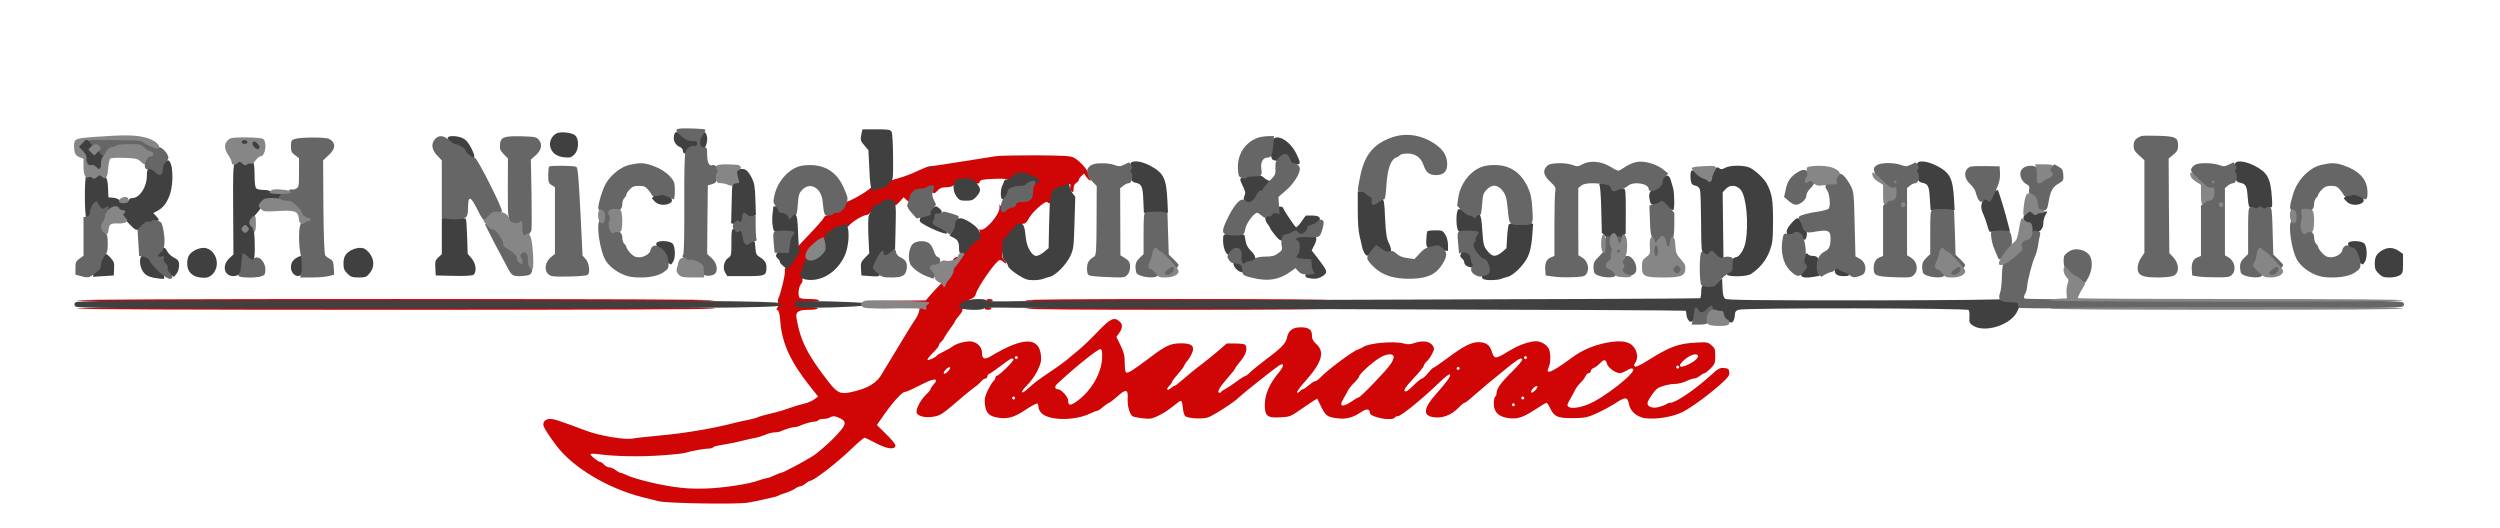 <?xml version="1.0" standalone="no"?>
<!DOCTYPE svg PUBLIC "-//W3C//DTD SVG 1.1//EN"
 "http://www.w3.org/Graphics/SVG/1.1/DTD/svg11.dtd">
<!-- Created with svg_stack (http://github.com/astraw/svg_stack) -->
<svg xmlns:sodipodi="http://sodipodi.sourceforge.net/DTD/sodipodi-0.dtd" xmlns="http://www.w3.org/2000/svg" version="1.1" width="928.0" height="196.0">
  <rect width="100%" height="100%" fill="#333333" stroke="none"/>
  <defs/>
  <g id="id0:id0" transform="matrix(1.25,0,0,1.25,0.0,0.0)"><g transform="translate(0,156.8) scale(0.04,-0.04)" fill="#ffffff" stroke="none">
<path d="M0 1960 l0 -1960 9280 0 9280 0 0 1960 0 1960 -9280 0 -9280 0 0 -1960z m5199 977 c14 -17 31 -133 31 -215 0 -71 14 -86 59 -59 20 11 48 15 106 13 73 -3 80 -5 78 -23 -2 -16 4 -20 23 -20 14 0 32 -7 40 -14 32 -33 52 -240 26 -272 -9 -11 -7 -18 8 -32 18 -16 20 -31 19 -163 l-1 -145 31 -28 c17 -15 31 -37 31 -47 0 -36 -23 -43 -131 -40 l-104 3 -3 36 c-2 29 2 41 21 56 21 16 25 30 31 103 3 47 2 100 -3 118 -6 20 -6 44 0 65 6 18 7 81 3 149 l-7 118 -46 29 c-25 16 -62 31 -81 35 -31 5 -41 2 -72 -27 l-36 -33 4 -264 4 -264 24 -26 c31 -33 39 -62 23 -84 -11 -15 -32 -20 -110 -24 -106 -5 -127 2 -127 46 0 16 14 38 40 62 l40 37 0 239 c-1 131 -5 310 -9 398 l-8 158 -32 25 c-23 18 -31 32 -31 57 0 18 3 36 7 39 12 13 140 8 152 -6z m-950 -51 c48 -51 0 -107 -75 -89 -49 11 -66 48 -40 87 23 36 83 36 115 2z m2252 8 c28 -14 32 -14 50 2 31 28 40 5 41 -102 0 -55 2 -131 5 -171 l5 -72 35 -7 c26 -5 45 -1 75 15 22 11 46 21 54 21 8 0 32 11 54 25 22 14 44 25 49 25 6 0 27 10 48 21 34 19 48 21 125 15 55 -4 89 -3 93 4 3 5 17 10 30 10 13 0 27 5 30 10 3 6 52 10 110 10 58 0 107 4 110 10 3 6 26 10 50 10 24 0 47 5 50 10 11 17 292 12 376 -6 41 -9 80 -21 87 -27 18 -14 6 -45 -35 -90 -30 -33 -33 -42 -27 -75 4 -20 11 -48 17 -62 5 -14 12 -89 15 -167 4 -129 2 -151 -19 -225 -21 -73 -30 -89 -76 -135 -49 -48 -56 -52 -118 -58 -111 -12 -140 -4 -201 56 -30 30 -54 59 -54 65 0 7 -10 31 -22 53 -25 48 -63 57 -77 18 -5 -13 -16 -29 -25 -36 -9 -7 -16 -17 -16 -22 0 -5 -20 -35 -43 -66 -24 -32 -52 -74 -63 -93 -10 -19 -28 -46 -40 -60 -35 -41 -57 -87 -51 -103 3 -9 21 -17 39 -19 21 -2 33 -8 33 -18 0 -12 -14 -15 -62 -16 l-63 0 -34 -40 c-20 -21 -36 -43 -36 -49 -1 -5 -17 -30 -36 -55 -18 -25 -38 -54 -43 -65 -5 -12 -16 -27 -25 -34 -9 -7 -16 -19 -16 -25 0 -7 -18 -30 -40 -51 -22 -21 -40 -44 -40 -50 -1 -5 -14 -26 -30 -45 -40 -46 -41 -87 -2 -92 15 -2 27 -7 26 -13 0 -10 -11 -16 -109 -61 -57 -26 -163 -123 -165 -150 0 -6 -10 -19 -21 -30 -33 -29 -73 -95 -79 -129 -4 -24 -11 -31 -38 -36 -23 -5 -59 -33 -122 -95 -49 -49 -95 -91 -102 -93 -7 -2 -27 -17 -45 -33 -17 -17 -40 -35 -51 -42 -10 -6 -39 -24 -63 -41 -58 -38 -147 -85 -163 -85 -8 0 -19 -6 -25 -14 -7 -8 -29 -17 -50 -21 -21 -3 -50 -12 -64 -20 -15 -7 -61 -19 -104 -25 -43 -7 -84 -17 -90 -22 -17 -14 -396 -16 -403 -3 -3 6 47 11 140 13 79 1 149 7 154 12 6 6 25 10 42 10 18 0 36 4 39 10 3 5 21 10 40 10 19 0 37 4 40 10 3 5 21 10 40 10 19 0 37 5 40 10 3 6 17 10 30 10 13 0 27 5 30 10 3 6 15 10 25 10 11 0 35 9 55 20 20 11 44 20 54 20 10 0 26 9 36 20 10 11 28 20 40 20 13 0 28 7 35 15 7 8 32 25 56 37 24 12 52 30 61 40 9 10 21 18 28 18 6 0 60 50 119 110 l108 110 -4 43 -3 42 32 3 c36 4 83 51 83 83 0 16 -7 19 -44 19 -66 0 -96 -14 -96 -45 0 -28 -25 -44 -43 -26 -16 16 -98 13 -121 -4 -11 -8 -36 -15 -55 -15 -20 -1 -54 -9 -76 -20 -22 -11 -54 -19 -71 -20 -17 0 -37 -7 -44 -15 -7 -8 -26 -15 -42 -15 -32 0 -112 -17 -143 -30 -11 -5 -49 -15 -85 -21 -36 -7 -70 -15 -75 -20 -6 -4 -42 -13 -80 -20 -39 -6 -74 -15 -80 -19 -5 -5 -46 -13 -90 -20 -44 -7 -85 -16 -90 -20 -6 -5 -60 -14 -120 -20 -61 -7 -116 -17 -123 -23 -21 -17 -444 -16 -465 2 -22 17 -156 32 -179 20 -12 -6 -18 -21 -18 -44 0 -18 -4 -36 -8 -39 -10 -6 -128 113 -158 158 -59 89 -62 104 -16 80 15 -7 35 -14 44 -14 9 0 29 -6 45 -14 133 -68 203 -96 235 -96 20 0 40 -4 43 -10 8 -13 362 -13 370 0 3 5 39 10 80 10 41 0 77 4 80 10 3 5 35 10 70 10 35 0 67 4 70 10 3 6 26 10 50 10 24 0 47 5 50 10 3 6 30 10 60 10 30 0 57 5 60 10 3 6 17 10 30 10 13 0 27 5 30 10 3 6 26 10 50 10 24 0 47 5 50 10 3 6 17 10 30 10 13 0 27 5 30 10 3 6 26 10 50 10 24 0 47 5 50 10 3 6 17 10 30 10 13 0 27 5 30 10 3 6 15 10 25 10 11 0 35 9 55 20 20 11 53 20 75 20 21 0 42 4 45 10 3 5 17 10 30 10 13 0 27 5 30 10 3 6 23 10 44 10 20 0 42 5 49 12 22 22 14 78 -18 118 -16 21 -30 42 -30 47 0 5 -18 27 -40 48 -22 21 -40 44 -40 51 0 6 -7 17 -15 24 -20 17 -83 143 -104 210 -10 30 -23 89 -30 130 -7 41 -17 86 -22 99 -7 18 -6 28 6 41 8 9 22 53 31 96 28 146 29 138 -5 175 -17 18 -31 38 -31 44 0 6 -10 29 -21 50 -20 37 -22 55 -21 225 0 166 2 191 22 240 26 67 60 104 123 137 132 67 276 3 331 -148 41 -110 45 -119 59 -119 18 0 143 64 166 84 16 15 18 34 16 191 l-3 174 -27 24 c-19 16 -26 29 -22 40 8 21 29 21 68 1z m-5390 -30 c36 -18 94 -77 113 -114 16 -33 21 -215 7 -267 -12 -42 -70 -105 -110 -118 -31 -10 -25 -41 13 -70 43 -33 66 -96 66 -184 1 -71 11 -90 63 -124 31 -20 35 -51 11 -86 -15 -21 -21 -22 -88 -16 -81 7 -106 26 -106 80 0 18 -7 46 -15 61 -8 16 -15 54 -15 84 0 73 -15 121 -45 150 -21 20 -35 23 -110 24 -50 1 -93 -3 -101 -9 -12 -8 -17 -42 -21 -140 l-5 -130 31 -29 c33 -31 39 -57 19 -73 -7 -6 -54 -13 -104 -17 -77 -6 -93 -4 -105 10 -18 22 -13 74 10 99 17 18 20 48 27 300 5 154 7 287 4 295 -2 8 -4 48 -4 87 l-1 73 -37 25 c-29 20 -38 33 -38 54 0 16 6 33 13 38 6 5 75 11 152 12 77 1 142 5 145 8 11 12 200 -7 231 -23z m827 3 c6 -5 12 -21 12 -37 0 -21 -8 -33 -33 -48 -26 -15 -35 -28 -40 -58 -10 -59 -8 -217 3 -234 7 -11 24 -14 62 -13 29 1 103 3 165 5 62 2 116 8 122 13 5 6 11 66 12 135 l3 125 -27 39 c-15 21 -27 45 -27 52 0 24 38 34 131 34 72 0 96 -4 111 -17 27 -24 22 -40 -23 -81 l-40 -38 3 -360 3 -361 38 -42 c37 -42 47 -74 25 -87 -6 -4 -53 -9 -102 -10 -131 -3 -166 25 -113 92 l22 29 -3 170 c-3 132 -7 173 -18 185 -11 12 -51 16 -172 20 -86 3 -161 2 -167 -2 -5 -5 -10 -55 -11 -113 -2 -58 -5 -109 -9 -115 -10 -16 -25 -1 -25 26 0 17 -5 24 -20 24 -18 0 -20 -7 -20 -78 0 -72 9 -102 31 -102 4 0 9 15 11 33 4 46 22 40 26 -10 3 -35 9 -48 38 -69 40 -31 45 -67 12 -85 -32 -17 -174 -6 -199 17 -25 23 -25 25 16 74 l36 43 -4 333 c-2 242 -6 337 -15 346 -7 7 -12 22 -12 34 0 12 -11 36 -25 52 -54 65 -23 89 112 88 54 -1 104 -5 111 -9z m1509 -25 c13 -15 23 -31 23 -37 0 -5 14 -30 31 -55 17 -25 75 -135 130 -245 104 -208 127 -245 153 -245 14 0 16 28 16 248 l0 249 -26 24 c-38 35 -47 56 -34 79 10 18 21 20 126 20 l114 0 12 -26 c11 -24 9 -29 -33 -67 l-45 -42 6 -400 c3 -220 3 -411 0 -425 -6 -22 -13 -25 -52 -28 l-46 -3 -30 58 c-17 32 -44 83 -61 113 -58 107 -90 167 -152 292 -11 20 -19 45 -19 56 0 10 -9 27 -20 37 -11 10 -20 23 -20 29 -1 21 -60 80 -70 70 -5 -5 -11 -116 -12 -265 l-3 -255 28 -33 c29 -35 35 -69 15 -89 -8 -8 -45 -12 -100 -12 -75 0 -91 3 -108 20 -27 27 -25 38 15 76 l36 33 -7 365 -7 365 -34 33 c-32 31 -44 74 -25 92 4 4 45 5 92 1 76 -6 87 -9 107 -33z m6026 32 c44 -8 114 -72 123 -113 3 -14 10 -38 16 -54 17 -45 -7 -110 -56 -152 -91 -79 -98 -91 -84 -142 5 -19 36 -74 70 -123 55 -82 63 -90 93 -90 28 0 34 5 48 41 l16 40 48 -3 c41 -3 48 -6 51 -26 2 -13 -12 -48 -36 -85 -61 -96 -61 -97 -3 -184 58 -87 56 -98 -15 -98 -41 0 -49 4 -76 38 -16 20 -37 37 -45 37 -8 0 -38 -18 -65 -40 l-51 -40 -120 0 -120 0 -67 69 c-56 57 -68 75 -73 111 -4 30 -1 50 10 67 15 22 14 25 -6 47 -26 28 -21 67 22 146 37 70 44 78 89 106 47 30 49 54 9 138 -38 82 -44 119 -26 163 8 19 15 43 15 52 0 20 43 64 85 85 32 17 85 20 148 10z m1132 -24 c79 -45 115 -90 115 -145 0 -48 -16 -65 -63 -65 -30 0 -52 25 -61 70 -3 19 -18 47 -33 62 -24 26 -33 28 -99 28 -132 0 -175 -52 -194 -235 -7 -60 -16 -118 -21 -127 -12 -23 -12 -180 0 -210 5 -13 14 -48 20 -79 26 -127 166 -216 258 -163 42 25 83 94 83 141 0 44 14 63 45 63 41 0 54 -21 59 -95 5 -64 3 -73 -25 -117 -17 -26 -49 -58 -73 -72 l-43 -25 -129 6 c-81 3 -135 10 -144 18 -8 7 -25 16 -37 19 -28 9 -103 93 -103 116 0 9 -8 32 -17 51 -13 27 -18 74 -22 229 -7 223 0 330 23 365 9 13 16 31 16 40 0 24 76 101 128 129 42 22 59 25 156 25 103 1 111 -1 161 -29z m5543 -1 c2 -20 -5 -32 -32 -53 l-36 -27 0 -378 0 -378 24 -22 c33 -31 41 -69 20 -92 -14 -16 -32 -19 -103 -19 -132 0 -159 29 -101 108 l30 42 0 356 0 357 -40 43 c-74 80 -55 95 110 92 l125 -3 3 -26z m-4208 -187 c76 -51 88 -52 133 -12 32 28 40 30 117 30 70 0 88 -4 126 -26 24 -14 44 -32 44 -38 0 -7 7 -26 15 -43 10 -21 16 -76 20 -184 10 -315 18 -365 61 -410 19 -20 25 -35 22 -60 l-3 -34 -115 -3 c-129 -3 -152 5 -152 53 0 19 11 38 36 61 l36 33 1 193 c1 324 5 297 -44 340 -34 31 -50 38 -83 38 -51 0 -105 -34 -115 -73 -8 -31 -6 -337 3 -352 3 -6 9 -44 13 -86 6 -67 10 -80 36 -105 31 -29 38 -71 17 -92 -19 -19 -198 -16 -226 4 -33 23 -29 67 9 97 l31 24 2 263 c1 207 -2 264 -12 268 -7 2 -26 15 -41 28 -44 36 -99 32 -155 -13 -33 -27 -35 -37 -34 -171 1 -59 2 -169 2 -244 l1 -138 38 -25 c28 -20 37 -32 37 -55 0 -16 -5 -32 -10 -35 -16 -10 -203 -13 -227 -4 -35 13 -30 56 8 88 l31 26 0 224 c0 124 4 234 8 246 5 12 4 43 -2 68 -7 37 -15 48 -33 53 -38 9 -59 38 -45 63 9 19 20 21 95 21 68 0 86 -3 93 -16 10 -18 17 -17 87 10 48 19 137 13 175 -12z m-7065 -13 c65 -37 110 -90 118 -141 5 -31 2 -40 -16 -53 -12 -8 -33 -15 -46 -15 -26 0 -71 35 -71 55 0 7 -12 24 -26 39 -23 23 -35 26 -90 26 -70 0 -75 -3 -121 -75 l-26 -40 0 -165 0 -165 33 -48 c55 -82 123 -108 179 -68 17 13 31 28 31 35 0 7 11 23 24 35 18 17 33 22 66 19 57 -4 68 -23 45 -74 -28 -65 -30 -68 -73 -97 -38 -26 -50 -28 -139 -29 -93 -1 -101 0 -155 31 -64 36 -69 42 -101 102 -17 31 -26 71 -32 139 -22 240 3 356 92 442 67 64 100 78 181 78 62 0 80 -4 127 -31z m3404 14 c9 -16 13 -17 43 -4 18 8 62 16 98 18 54 4 73 0 110 -20 25 -13 57 -41 72 -63 l28 -39 6 -265 6 -265 40 -41 c31 -32 39 -48 36 -70 l-3 -29 -108 -3 c-125 -3 -147 4 -147 51 0 23 8 39 30 57 l29 25 3 257 3 256 -23 31 -23 31 26 10 c27 10 32 24 14 36 -11 7 -70 -8 -126 -32 -17 -8 -35 -14 -40 -14 -4 0 -23 -14 -40 -30 l-33 -31 3 -264 c1 -187 5 -265 13 -265 6 0 23 -9 38 -21 30 -23 35 -69 11 -89 -23 -19 -226 -6 -241 15 -17 23 -7 49 27 74 l29 22 0 212 c0 117 4 226 9 244 6 22 5 47 -5 82 -12 40 -21 51 -45 60 -35 12 -45 32 -29 60 9 19 20 21 95 21 70 0 86 -3 94 -17z m2922 -15 c56 -29 98 -79 126 -154 24 -63 26 -81 26 -205 -1 -188 -25 -272 -99 -345 -57 -56 -83 -64 -210 -64 l-62 0 -37 43 c-20 23 -51 71 -68 107 l-31 65 -1 165 c-1 149 1 172 22 235 26 76 57 116 118 148 74 39 148 40 216 5z m2918 15 c9 -16 13 -17 43 -4 18 8 62 16 98 18 54 4 73 0 110 -20 25 -13 57 -41 72 -63 l28 -39 6 -265 6 -265 40 -41 c31 -32 39 -48 36 -70 l-3 -29 -109 -3 c-91 -2 -112 0 -127 14 -29 26 -24 65 11 94 l30 25 2 257 2 258 -22 30 -23 30 26 10 c27 10 32 24 14 36 -11 7 -70 -8 -126 -32 -17 -8 -35 -14 -40 -14 -4 0 -21 -12 -38 -27 l-30 -26 0 -269 c0 -190 3 -268 11 -268 6 0 23 -9 38 -21 28 -22 35 -66 14 -87 -13 -13 -109 -15 -193 -4 -46 6 -50 9 -53 36 -3 22 4 34 27 55 l31 26 1 283 c1 293 -2 312 -41 312 -29 0 -45 27 -32 55 11 24 16 25 96 25 71 0 87 -3 95 -17z m1152 1 c5 -3 9 -22 9 -43 0 -32 -5 -41 -37 -62 -33 -21 -39 -33 -56 -99 -11 -41 -19 -85 -18 -97 0 -12 -4 -25 -9 -28 -6 -3 -10 -18 -10 -33 0 -15 -7 -40 -15 -56 -8 -15 -15 -42 -15 -59 0 -34 -35 -158 -56 -199 -8 -15 -19 -61 -24 -104 -5 -42 -17 -90 -25 -107 -8 -16 -15 -45 -15 -64 l0 -33 1413 -2 c1247 -3 1412 -5 1412 -18 0 -13 -167 -15 -1431 -18 l-1432 -2 -26 -35 c-28 -36 -53 -44 -74 -23 -8 8 -11 4 -9 -18 l2 -29 -100 0 -100 0 0 30 0 30 73 3 c63 2 73 5 70 20 -2 13 -17 18 -71 22 -101 7 -87 24 25 30 116 6 122 12 132 109 10 112 7 154 -14 186 -10 16 -22 54 -26 85 -3 30 -12 62 -19 70 -8 8 -15 29 -17 45 l-3 30 48 3 c51 3 51 3 61 -58 7 -43 37 -65 66 -50 15 8 20 21 20 54 0 49 17 106 35 121 16 13 21 53 10 78 -8 19 -1 57 19 102 8 17 19 45 25 64 10 33 9 36 -22 62 -28 24 -31 30 -22 54 8 22 20 31 55 41 42 12 151 11 171 -2z m1208 -1 c9 -16 13 -17 43 -4 18 8 62 16 98 18 54 4 73 0 110 -20 25 -13 57 -41 73 -63 l27 -39 6 -265 6 -265 40 -41 c31 -32 39 -48 36 -70 l-3 -29 -109 -3 c-91 -2 -112 0 -127 14 -29 26 -24 65 11 94 l29 25 3 257 2 258 -22 30 -23 30 26 10 c27 10 32 24 14 36 -11 7 -70 -8 -126 -32 -17 -8 -35 -14 -40 -14 -5 0 -23 -15 -40 -32 l-31 -33 1 -262 c2 -186 5 -263 13 -263 25 0 64 -42 64 -70 0 -47 -19 -54 -138 -47 -139 9 -162 34 -90 97 l28 25 1 283 c1 293 -2 312 -41 312 -29 0 -45 27 -32 55 11 24 16 25 96 25 71 0 87 -3 95 -17z m956 -14 c65 -36 110 -90 119 -141 6 -31 3 -39 -16 -52 -12 -9 -34 -16 -47 -16 -26 0 -71 35 -71 55 0 6 -13 23 -28 38 -24 23 -37 27 -88 27 -68 0 -78 -6 -118 -69 l-29 -45 1 -166 0 -166 32 -48 c55 -81 123 -106 179 -67 17 13 31 28 31 35 0 7 11 23 24 35 18 17 33 22 66 19 55 -4 69 -24 46 -68 -9 -18 -16 -38 -16 -45 0 -16 -38 -49 -80 -70 -26 -13 -59 -18 -125 -18 -83 0 -94 2 -147 32 -64 36 -69 42 -101 102 -17 32 -26 70 -32 139 -21 243 2 355 92 442 67 64 100 78 181 78 62 0 80 -4 127 -31z m-13174 4 c9 -10 14 -51 16 -122 1 -58 4 -198 8 -310 l6 -205 35 -38 c38 -42 39 -47 22 -70 -15 -19 -222 -33 -251 -17 -11 7 -17 22 -17 44 0 27 7 39 35 61 l35 26 0 269 c0 199 -3 269 -12 269 -23 0 -48 34 -48 65 0 17 3 34 6 38 3 3 39 6 79 6 55 0 76 -4 86 -16z m8685 2 c10 -8 27 -15 36 -15 25 0 73 -45 105 -98 l28 -47 0 -215 0 -215 -27 -46 c-44 -72 -71 -93 -113 -86 -31 5 -35 4 -25 -8 6 -8 9 -19 5 -25 -9 -14 -83 -12 -130 5 -57 20 -63 10 -66 -109 -3 -108 5 -126 61 -126 35 0 43 -10 26 -29 -8 -9 -16 -36 -18 -61 -3 -42 -5 -45 -38 -52 -19 -4 -72 -5 -118 -1 -92 7 -116 23 -106 73 4 17 0 31 -10 39 -23 19 -10 31 34 31 21 0 42 5 46 12 4 6 9 203 11 438 4 458 6 444 -47 452 -29 4 -35 23 -21 61 10 25 15 27 65 27 37 0 67 -7 96 -22 l42 -23 46 27 c53 30 89 35 118 13z m640 0 c10 -8 26 -15 34 -15 24 0 91 -97 107 -154 8 -32 16 -133 20 -269 l6 -219 34 -26 c39 -32 44 -69 11 -80 -13 -5 -49 -6 -81 -4 -50 3 -60 7 -70 29 -10 22 -15 24 -46 18 -20 -4 -45 -15 -56 -25 -16 -15 -38 -19 -102 -21 -77 -2 -84 0 -121 29 -48 38 -66 89 -60 169 5 73 31 126 86 179 48 46 73 54 173 54 86 0 93 9 84 118 -9 102 -19 115 -98 123 -34 3 -67 4 -73 2 -15 -5 -44 -58 -44 -82 0 -26 -32 -43 -73 -39 l-32 3 -3 48 -3 49 49 49 c31 31 58 49 73 49 13 1 35 7 49 15 33 19 111 19 136 0z m1242 -22 c2 -18 -4 -43 -12 -55 -21 -30 -20 -82 3 -143 30 -79 51 -149 51 -167 0 -24 -18 -32 -37 -17 -8 7 -25 18 -37 24 -18 10 -21 18 -18 64 3 45 1 52 -13 49 -10 -2 -21 4 -24 12 -4 8 -19 39 -34 68 -15 28 -27 57 -27 63 0 6 -13 24 -30 39 -66 61 -26 102 95 98 l80 -3 3 -32z m-13274 -615 c18 -26 21 -80 6 -109 -16 -29 -93 -27 -114 3 -21 29 -20 87 1 110 24 27 87 24 107 -4z m1160 0 c18 -26 21 -80 6 -109 -16 -29 -93 -27 -114 3 -21 29 -20 87 1 110 24 27 87 24 107 -4z m12771 -8 c17 -33 20 -86 5 -95 -5 -3 -10 -15 -10 -25 0 -25 -57 -134 -81 -156 -37 -33 -46 -1 -23 89 5 21 1 33 -15 51 -19 20 -20 26 -10 82 7 32 13 65 15 72 2 7 22 12 53 12 46 0 52 -3 66 -30z m2318 -14 c18 -37 18 -42 3 -73 -14 -30 -20 -33 -60 -33 -53 0 -76 24 -76 79 0 50 25 73 74 69 37 -3 43 -7 59 -42z m-12498 -336 c0 -13 -270 -15 -2359 -18 -1418 -1 -2364 2 -2369 7 -5 5 -6 14 -3 20 5 8 674 10 2369 9 2092 -3 2362 -5 2362 -18z m7050 0 c0 -13 -271 -15 -2364 -18 -1421 -1 -2369 2 -2374 7 -5 5 -6 14 -3 20 5 8 675 10 2374 9 2096 -3 2367 -5 2367 -18z m-4082 -166 c4 -4 -2 -19 -13 -34 -11 -16 -20 -32 -20 -37 0 -5 16 -42 36 -82 33 -68 35 -78 33 -153 -3 -68 -1 -81 14 -90 24 -13 4 -38 -30 -38 -13 0 -26 -7 -30 -17 -8 -24 -54 -73 -68 -73 -7 0 -20 -9 -30 -20 -10 -11 -23 -20 -28 -20 -6 0 -18 -7 -27 -15 -21 -19 -78 -36 -85 -26 -5 10 33 45 58 54 9 4 16 10 15 14 -2 7 26 55 80 139 28 45 35 74 36 169 l1 99 -27 14 -28 13 22 32 c49 70 73 89 91 71z m1412 -88 c0 -45 3 -51 25 -56 38 -9 54 -50 35 -88 -9 -16 -22 -35 -30 -42 -8 -7 -15 -18 -15 -24 0 -6 -34 -45 -76 -86 -86 -85 -164 -188 -164 -217 0 -11 -3 -23 -7 -26 -10 -11 -33 14 -33 37 0 30 38 137 56 157 8 8 14 19 14 24 0 4 36 46 81 92 71 74 80 88 77 116 -3 30 -6 32 -40 33 -48 1 -53 6 -28 29 11 10 20 29 20 42 0 44 18 64 53 61 l32 -3 0 -49z m-2439 -101 c7 -19 14 -54 14 -79 0 -25 5 -48 11 -52 11 -7 -47 -74 -65 -74 -5 0 -35 -24 -66 -52 -101 -93 -178 -158 -188 -158 -5 0 -15 -7 -22 -15 -12 -15 -51 -21 -62 -9 -16 16 59 119 211 289 58 65 81 97 81 117 0 15 -5 30 -10 33 -20 12 11 35 47 35 29 0 36 -5 49 -35z m422 23 c15 -15 16 -84 2 -93 -5 -3 -10 -16 -10 -29 0 -16 -28 -49 -92 -109 -51 -47 -116 -108 -144 -136 -52 -51 -64 -54 -64 -17 1 52 43 113 150 217 91 88 110 111 110 136 0 43 22 57 48 31z m1129 -4 c3 -9 -6 -28 -26 -48 -17 -17 -31 -36 -31 -41 0 -5 -35 -46 -77 -91 -110 -115 -197 -221 -201 -242 -7 -40 -11 -45 -27 -32 -21 17 -19 79 5 128 27 56 27 98 -2 105 -18 5 -19 8 -8 21 7 9 18 16 24 16 7 0 25 14 42 31 47 50 151 131 191 150 49 22 102 24 110 3z m393 1 c11 -14 6 -23 -33 -63 -26 -26 -47 -52 -47 -58 0 -6 -10 -20 -22 -31 -13 -11 -40 -40 -60 -64 -21 -24 -67 -77 -102 -118 -37 -42 -66 -85 -68 -100 -2 -15 -9 -26 -18 -26 -12 0 -16 16 -18 75 -2 41 -7 79 -12 84 -12 12 72 104 178 196 139 119 175 138 202 105z m1386 0 c7 -17 -19 -52 -116 -158 -137 -150 -192 -225 -200 -272 -7 -42 -34 -40 -38 3 -2 18 -10 35 -18 38 -8 2 -21 6 -30 9 -13 4 -10 13 17 48 18 23 58 69 89 102 63 67 110 141 119 188 6 29 11 32 53 37 26 3 50 9 54 13 13 13 65 7 70 -8z m444 0 c8 -10 10 -34 5 -78 l-7 -64 23 -7 24 -6 -45 -40 c-25 -22 -54 -48 -65 -58 -11 -10 -51 -43 -90 -74 -38 -30 -81 -67 -94 -82 -14 -14 -30 -26 -37 -26 -6 0 -17 -7 -24 -15 -12 -15 -51 -21 -62 -9 -9 9 29 76 74 131 24 28 83 96 131 150 82 92 88 100 84 135 -3 20 0 41 6 47 16 16 62 14 77 -4z m428 3 c20 -20 15 -102 -8 -123 -11 -10 -20 -24 -20 -31 0 -6 -37 -45 -82 -86 -44 -40 -104 -97 -133 -126 -53 -53 -65 -56 -65 -16 0 46 46 111 152 216 88 87 108 112 108 136 0 42 22 56 48 30z m640 0 c21 -21 15 -85 -10 -102 -45 -32 -118 -8 -88 28 6 8 11 28 10 43 -1 15 -2 31 -1 36 2 12 76 8 89 -5z m-1914 -49 c-15 -16 -33 -29 -38 -29 -24 -1 -196 -203 -196 -230 0 -9 -5 -21 -11 -27 -7 -7 -17 -31 -23 -56 -6 -24 -15 -45 -21 -46 -16 -6 -43 51 -44 92 -1 29 -5 37 -19 37 -32 0 -32 12 0 49 105 120 259 231 320 231 15 0 30 5 33 10 4 6 11 8 17 4 5 -4 -2 -18 -18 -35z m1660 -18 c-106 -99 -130 -122 -155 -154 -29 -35 -69 -110 -94 -171 -13 -32 -17 -37 -30 -26 -8 7 -15 22 -15 34 0 12 -4 26 -9 32 -5 5 -12 29 -15 54 l-7 45 48 46 c106 101 224 179 271 179 12 0 24 5 27 10 4 6 11 7 17 4 7 -4 -9 -25 -38 -53z m866 19 c0 -20 -23 -43 -33 -33 -4 3 -7 18 -7 33 0 15 3 30 7 33 10 10 33 -13 33 -33z m-246 11 c3 -5 -16 -28 -42 -52 -40 -37 -48 -51 -52 -89 l-5 -45 -42 -6 c-23 -3 -52 -14 -63 -24 -26 -23 -70 -114 -70 -143 0 -26 -14 -36 -27 -19 -5 6 -16 38 -23 69 -8 34 -19 60 -29 63 -14 6 -14 8 -1 18 9 7 26 26 38 44 30 43 191 163 218 163 12 0 27 7 34 15 14 16 56 20 64 6z m-4586 -323 c19 -19 14 -28 -18 -39 -22 -8 -30 -17 -30 -34 0 -35 -20 -41 -41 -14 -18 24 -26 79 -12 92 11 12 88 8 101 -5z m-3374 -580 c-3 -5 -12 -4 -20 3 -7 6 -11 15 -8 21 3 5 12 4 20 -3 7 -6 11 -15 8 -21z m196 -63 c10 -12 9 -16 -4 -21 -18 -7 -49 13 -40 27 8 14 30 11 44 -6z m64 -37 c-3 -5 -12 -4 -20 3 -7 6 -11 15 -8 21 3 5 12 4 20 -3 7 -6 11 -15 8 -21z m60 -20 c-3 -5 -12 -4 -20 3 -7 6 -11 15 -8 21 3 5 12 4 20 -3 7 -6 11 -15 8 -21z m91 -3 c0 -12 -40 -19 -61 -11 -9 3 -12 11 -9 16 8 14 70 9 70 -5z m144 -18 c14 -17 5 -27 -24 -27 -24 0 -49 22 -38 33 11 12 50 8 62 -6z"/>
<path d="M5519 1954 c-21 -26 19 -45 51 -24 13 9 12 12 -4 25 -25 19 -30 19 -47 -1z"/>
<path d="M7320 2643 c-84 -5 -91 -12 -84 -78 8 -63 -5 -91 -47 -100 -34 -8 -69 15 -69 45 0 9 -10 26 -23 38 -19 18 -35 22 -84 22 -42 0 -64 -5 -73 -15 -7 -8 -10 -15 -6 -15 3 0 -3 -15 -14 -32 -21 -35 -27 -93 -10 -103 6 -3 10 -15 10 -25 0 -23 58 -60 96 -60 16 0 40 -7 54 -14 14 -8 53 -29 88 -47 35 -18 69 -40 75 -48 7 -9 25 -25 41 -35 l28 -18 30 29 c16 15 48 50 71 77 38 45 41 54 43 112 1 35 6 70 12 76 5 7 13 29 17 48 4 19 20 56 37 82 16 26 27 52 23 58 -6 10 -72 10 -215 3z"/>
<path d="M5957 2550 c-45 -35 -65 -97 -73 -223 -4 -81 -3 -116 5 -121 6 -4 11 -25 11 -47 0 -48 24 -99 47 -99 19 0 73 48 73 65 0 6 27 38 60 70 74 71 97 109 78 132 -7 9 -18 52 -25 97 -10 69 -10 83 3 92 8 6 14 16 14 23 0 18 -27 13 -35 -6 -6 -16 -8 -16 -23 3 -11 14 -34 24 -63 28 -37 6 -50 3 -72 -14z"/>
<path d="M7672 2548 c-15 -15 -16 -74 -1 -84 6 -3 23 6 38 20 20 19 27 34 23 51 -5 27 -39 34 -60 13z"/>
<path d="M6668 2493 c-32 -5 -38 -19 -50 -133 -5 -47 -11 -107 -14 -135 -4 -30 0 -81 11 -133 16 -73 22 -86 51 -109 37 -28 46 -71 19 -93 -19 -16 -241 -5 -262 12 -23 19 -14 44 29 82 l41 37 -6 127 c-4 70 -7 153 -7 185 l0 57 -26 0 c-23 0 -83 -24 -129 -53 -38 -24 -48 -48 -50 -126 -3 -105 -36 -201 -88 -259 -58 -62 -82 -72 -180 -72 -79 0 -86 -2 -101 -25 -38 -58 -45 -195 -10 -181 20 8 57 -12 48 -25 -3 -6 -20 -9 -37 -7 l-32 3 1 -90 c1 -62 6 -99 18 -120 9 -16 16 -38 16 -48 0 -11 9 -30 20 -44 11 -14 20 -34 20 -43 0 -10 7 -23 15 -30 9 -7 24 -32 35 -54 10 -23 28 -50 39 -60 12 -11 21 -23 21 -29 0 -12 40 -62 98 -119 l47 -48 72 0 c39 0 75 5 78 10 3 6 16 10 28 10 12 0 39 11 59 25 20 14 41 25 45 25 11 0 78 70 87 90 3 8 20 35 36 60 16 25 34 54 40 65 6 11 24 40 40 65 16 25 46 74 67 108 38 63 43 72 94 148 19 28 24 44 18 56 -9 16 -33 18 -237 20 -194 3 -227 5 -227 18 0 13 36 15 260 17 l260 1 37 54 c59 83 46 129 -41 149 -45 10 -107 49 -129 80 -17 25 -18 105 -1 125 6 8 28 14 49 14 41 0 70 -24 70 -58 0 -12 12 -33 27 -47 24 -21 37 -25 88 -25 57 1 95 15 95 37 0 5 9 18 21 29 17 15 20 27 16 62 -2 23 -12 51 -21 61 -9 10 -16 30 -16 45 0 33 -25 44 -50 21 -22 -20 -55 -15 -122 17 -114 54 -184 132 -190 209 -3 41 -5 44 -33 45 -16 1 -42 -1 -57 -3z"/>
<path d="M7662 2407 c-44 -46 -84 -96 -88 -111 -7 -29 1 -121 17 -197 6 -27 22 -59 40 -79 28 -30 34 -32 76 -27 62 7 94 39 100 103 3 27 11 68 19 92 20 62 17 156 -7 234 -31 97 -49 95 -157 -15z"/>
<path d="M7885 2350 c-7 -12 2 -30 16 -30 5 0 9 9 9 20 0 21 -15 27 -25 10z"/>
<path d="M6530 2095 c0 -14 5 -25 10 -25 6 0 10 11 10 25 0 14 -4 25 -10 25 -5 0 -10 -11 -10 -25z"/>
<path d="M7570 1975 c0 -8 5 -15 10 -15 6 0 10 7 10 15 0 8 -4 15 -10 15 -5 0 -10 -7 -10 -15z"/>
<path d="M6895 1950 c-3 -5 -1 -10 4 -10 6 0 11 5 11 10 0 6 -2 10 -4 10 -3 0 -8 -4 -11 -10z"/>
<path d="M797 2762 c-12 -13 -17 -37 -17 -85 0 -36 -4 -69 -10 -72 -5 -3 -10 -39 -10 -79 0 -66 2 -74 29 -100 23 -22 34 -26 57 -20 16 4 35 11 42 17 7 5 33 7 60 3 60 -8 106 14 144 69 23 34 27 50 28 111 l0 71 -36 38 c-27 29 -49 41 -92 51 -85 20 -175 18 -195 -4z"/>
<path d="M679 2593 c-3 -20 3 -178 7 -182 2 -2 10 2 19 9 11 9 15 33 15 96 0 77 -2 84 -20 84 -11 0 -20 -3 -21 -7z"/>
<path d="M1100 2270 c0 -5 5 -10 10 -10 6 0 10 5 10 10 0 6 -4 10 -10 10 -5 0 -10 -4 -10 -10z"/>
<path d="M2265 2826 l-20 -15 25 -9 c31 -12 52 -4 48 17 -4 21 -29 25 -53 7z"/>
<path d="M1802 2673 c2 -17 9 -28 18 -28 9 0 16 11 18 28 3 22 -1 27 -18 27 -17 0 -21 -5 -18 -27z"/>
<path d="M1811 2416 c-17 -21 -10 -91 9 -91 10 0 16 12 18 35 2 19 8 40 13 46 5 6 6 14 2 17 -11 11 -30 8 -42 -7z"/>
<path d="M3308 2813 c7 -3 16 -2 19 1 4 3 -2 6 -13 5 -11 0 -14 -3 -6 -6z"/>
<path d="M3370 2355 c0 -14 5 -25 10 -25 6 0 10 11 10 25 0 14 -4 25 -10 25 -5 0 -10 -11 -10 -25z"/>
<path d="M3365 2300 c-4 -6 -4 -23 -1 -36 6 -22 9 -24 22 -13 17 14 15 50 -3 56 -6 2 -14 -1 -18 -7z"/>
<path d="M3365 2060 c-8 -14 5 -120 15 -120 10 0 23 106 15 120 -3 5 -10 10 -15 10 -5 0 -12 -5 -15 -10z"/>
<path d="M9444 2829 c-10 -17 13 -36 27 -22 12 12 4 33 -11 33 -5 0 -12 -5 -16 -11z"/>
<path d="M9351 2754 c-20 -14 -22 -23 -18 -63 12 -118 24 -141 71 -138 40 3 69 26 87 69 10 24 10 40 -1 82 -7 28 -18 54 -24 58 -20 14 -91 8 -115 -8z"/>
<path d="M9360 2459 c0 -25 33 -22 38 4 2 12 -3 17 -17 17 -15 0 -21 -6 -21 -21z"/>
<path d="M9277 2332 c-26 -26 -47 -55 -47 -64 0 -9 -4 -19 -9 -22 -4 -3 -11 -26 -14 -50 -5 -35 -1 -57 17 -98 36 -81 59 -97 149 -104 70 -6 80 -5 132 21 62 32 70 54 35 98 -11 14 -20 27 -20 30 0 3 -25 42 -56 88 -60 90 -111 149 -129 149 -6 0 -32 -22 -58 -48z"/>
<path d="M10171 2366 c-14 -17 -8 -46 9 -46 16 0 23 26 13 45 -9 15 -11 15 -22 1z"/>
<path d="M10170 2265 c0 -9 5 -15 11 -13 6 2 11 8 11 13 0 5 -5 11 -11 13 -6 2 -11 -4 -11 -13z"/>
<path d="M15975 2833 c-30 -7 -43 -23 -19 -23 42 0 54 -30 54 -128 0 -55 4 -92 10 -92 6 0 10 40 10 99 0 76 3 101 15 111 12 10 13 16 4 26 -11 14 -36 16 -74 7z"/>
<path d="M16004 2189 c-10 -17 13 -36 27 -22 12 12 4 33 -11 33 -5 0 -12 -5 -16 -11z"/>
<path d="M16002 1943 c4 -20 27 -27 47 -14 19 12 4 31 -25 31 -19 0 -25 -5 -22 -17z"/>
<path d="M11967 2334 c-4 -4 -7 -40 -7 -81 0 -67 2 -73 20 -73 19 0 21 5 18 77 -3 70 -13 95 -31 77z"/>
<path d="M11617 2203 c-11 -11 -8 -163 3 -163 6 0 10 35 10 85 0 85 -1 91 -13 78z"/>
<path d="M11606 1974 c-12 -31 -6 -44 19 -44 29 0 29 0 13 35 -13 29 -23 32 -32 9z"/>
<path d="M8210 2220 c0 -33 4 -60 10 -60 6 0 10 27 10 60 0 33 -4 60 -10 60 -6 0 -10 -27 -10 -60z"/>
<path d="M8210 1950 c0 -5 5 -10 10 -10 6 0 10 5 10 10 0 6 -4 10 -10 10 -5 0 -10 -4 -10 -10z"/>
<path d="M11032 2545 c-18 -15 -37 -46 -46 -73 -20 -62 -33 -256 -17 -266 6 -4 11 -27 11 -52 0 -54 18 -99 54 -138 24 -25 32 -28 73 -23 62 7 94 39 100 103 3 27 11 68 19 90 14 44 8 144 -16 264 -9 46 -8 57 5 66 8 6 15 16 15 23 0 18 -27 13 -35 -6 -6 -16 -8 -16 -23 3 -11 14 -34 24 -63 28 -41 6 -50 4 -77 -19z"/>
<path d="M14050 2220 c0 -33 4 -60 10 -60 6 0 10 27 10 60 0 33 -4 60 -10 60 -6 0 -10 -27 -10 -60z"/>
<path d="M14050 1950 c0 -5 5 -10 10 -10 6 0 10 5 10 10 0 6 -4 10 -10 10 -5 0 -10 -4 -10 -10z"/>
<path d="M15080 2330 c0 -5 5 -10 11 -10 5 0 7 5 4 10 -3 6 -8 10 -11 10 -2 0 -4 -4 -4 -10z"/>
<path d="M16410 2220 c0 -33 4 -60 10 -60 6 0 10 27 10 60 0 33 -4 60 -10 60 -6 0 -10 -27 -10 -60z"/>
<path d="M16410 1950 c0 -5 7 -10 16 -10 8 0 12 5 9 10 -3 6 -10 10 -16 10 -5 0 -9 -4 -9 -10z"/>
<path d="M4205 2320 c-7 -191 -3 -223 25 -205 10 6 11 52 6 194 -4 102 -11 190 -16 194 -4 5 -11 -78 -15 -183z"/>
<path d="M12781 2553 l-22 -18 -2 -257 c-1 -167 2 -261 8 -267 6 -6 35 -15 64 -21 72 -13 116 7 151 70 l24 45 -1 163 c0 89 -5 168 -11 175 -5 6 -15 29 -21 49 -18 55 -53 78 -116 78 -35 0 -60 -6 -74 -17z"/>
<path d="M12686 2268 c-8 -31 -6 -127 4 -158 l7 -25 12 28 c18 47 12 177 -9 177 -4 0 -10 -10 -14 -22z"/>
<path d="M12682 1748 c2 -39 7 -53 18 -53 11 0 16 14 18 53 3 47 1 52 -18 52 -19 0 -21 -5 -18 -52z"/>
<path d="M13436 2231 c-10 -11 -27 -23 -36 -26 -14 -4 -20 -21 -25 -64 -8 -70 16 -138 53 -148 35 -8 92 4 116 25 12 11 28 22 37 25 33 11 48 141 21 184 -4 6 -39 14 -77 18 -63 6 -72 5 -89 -14z"/>
</g>
</g>
  <g id="id1:id1" transform="matrix(1.25,0,0,1.25,0.0,0.0)"><g transform="translate(0,156.8) scale(0.04,-0.04)" fill="#cf0506" stroke="none">
<path d="M7390 2760 c-25 -4 -79 -12 -120 -19 -41 -6 -115 -18 -165 -26 -112 -18 -185 -29 -205 -29 -8 -1 -35 -11 -60 -23 -97 -46 -175 -72 -282 -94 -38 -8 -69 -22 -90 -41 -46 -41 -159 -104 -200 -112 -19 -3 -43 -15 -53 -26 -10 -11 -24 -20 -32 -20 -7 0 -18 -11 -23 -25 -5 -14 -16 -25 -24 -25 -8 0 -17 -8 -20 -17 -4 -10 -58 -72 -121 -137 -63 -65 -115 -125 -115 -132 0 -7 -12 -22 -26 -33 -21 -17 -24 -23 -14 -41 8 -16 8 -21 -3 -26 -9 -3 -13 -13 -10 -25 5 -19 -30 -167 -47 -200 -5 -9 -6 -26 -3 -38 3 -12 0 -27 -6 -35 -9 -10 -8 -15 2 -19 10 -4 16 -30 20 -84 12 -161 77 -302 225 -487 l56 -70 -28 -20 c-15 -12 -48 -26 -74 -32 -26 -7 -60 -16 -77 -22 -16 -5 -52 -17 -80 -27 -27 -9 -78 -22 -113 -30 -34 -8 -68 -18 -75 -22 -6 -4 -39 -13 -72 -20 -33 -6 -78 -16 -100 -22 -159 -42 -380 -79 -565 -95 -85 -8 -170 -17 -189 -21 -56 -13 -245 18 -351 58 -201 75 -237 87 -267 87 -36 0 -58 -26 -46 -57 6 -17 55 -91 95 -143 124 -163 381 -316 638 -381 41 -10 95 -24 120 -30 60 -16 574 -24 660 -11 36 6 85 16 110 22 25 6 59 14 75 17 17 3 35 9 40 12 6 4 30 14 55 21 25 8 57 22 72 32 14 10 32 18 40 18 7 0 24 9 38 20 14 11 29 20 33 20 29 1 200 133 313 242 45 43 86 78 92 78 6 0 45 -18 87 -41 81 -42 137 -50 143 -18 2 9 -28 46 -68 85 l-70 69 56 80 c62 89 132 165 150 165 7 0 29 8 51 19 21 10 67 33 102 50 72 35 102 29 63 -12 -12 -13 -22 -28 -22 -33 0 -6 -16 -26 -36 -45 -44 -42 -80 -117 -67 -138 14 -21 61 -33 111 -26 65 9 70 13 232 152 36 30 76 63 90 72 14 9 33 26 43 38 10 13 25 23 33 23 8 0 14 7 14 15 0 9 8 19 18 22 9 4 48 31 86 60 71 54 81 59 90 45 6 -10 -108 -122 -124 -122 -5 0 -10 -6 -10 -14 0 -7 -7 -19 -15 -26 -8 -7 -26 -36 -41 -66 -21 -44 -26 -64 -22 -105 7 -65 30 -89 99 -100 72 -11 118 2 208 62 40 27 77 46 82 43 5 -3 9 -15 9 -28 0 -12 11 -33 24 -45 59 -55 246 -55 359 -1 22 11 46 20 52 20 6 0 26 13 45 30 19 16 39 29 44 30 4 0 31 20 59 45 66 60 83 57 79 -15 -3 -59 17 -124 42 -133 8 -3 41 -9 74 -13 52 -5 66 -3 112 20 49 25 65 35 140 94 33 27 35 25 43 -47 3 -24 11 -47 18 -52 26 -16 128 -21 166 -8 39 12 206 120 233 151 18 19 254 207 292 232 44 29 44 0 0 -52 -67 -80 -102 -161 -102 -236 0 -86 18 -100 119 -94 63 3 74 7 140 53 40 28 86 58 101 68 l29 18 16 -33 c46 -98 55 -104 138 -114 63 -7 111 6 171 46 41 28 66 26 66 -5 0 -33 167 -64 185 -35 3 6 13 10 22 10 24 0 184 130 305 247 46 45 79 70 83 63 7 -12 -22 -53 -100 -141 -95 -106 -104 -161 -30 -175 69 -13 138 12 195 71 18 19 38 35 43 35 6 0 31 19 57 43 26 23 76 66 111 95 237 195 245 200 260 185 5 -5 -27 -44 -76 -93 -84 -82 -115 -126 -115 -161 0 -10 -4 -21 -10 -24 -5 -3 -10 -27 -10 -51 0 -63 35 -98 109 -108 67 -9 106 4 200 65 41 27 78 49 82 49 5 0 18 -20 29 -44 29 -60 55 -71 169 -70 86 1 104 4 171 34 41 18 106 53 143 77 76 49 90 48 101 -10 9 -51 61 -94 121 -102 80 -10 202 10 273 45 68 33 207 136 296 217 47 43 57 58 54 80 -3 24 -8 28 -39 31 -32 3 -44 -4 -105 -60 -113 -102 -254 -198 -292 -198 -10 0 -22 -4 -27 -8 -6 -5 -29 -15 -53 -22 -49 -15 -92 -2 -91 27 0 21 58 103 79 113 35 17 89 30 126 30 22 0 59 9 82 20 22 11 49 20 59 20 10 0 29 9 43 20 14 11 30 20 36 20 5 0 25 16 44 35 30 31 34 41 34 91 1 49 -2 59 -28 81 -27 23 -35 24 -110 20 -137 -7 -198 -30 -361 -132 -59 -37 -92 -52 -98 -46 -7 7 -7 15 0 23 19 24 22 61 8 94 -28 67 -93 84 -222 59 -96 -20 -177 -54 -250 -108 -157 -115 -203 -134 -175 -72 17 37 15 116 -4 143 -24 35 -71 55 -113 47 -62 -11 -114 -32 -181 -72 -103 -63 -106 -62 -129 8 -13 40 -43 59 -96 59 -51 0 -110 -30 -223 -114 -56 -42 -106 -76 -110 -76 -5 0 -23 -18 -41 -40 -17 -22 -37 -40 -44 -40 -6 0 -35 -23 -64 -52 -40 -40 -56 -49 -64 -41 -9 9 7 32 64 93 43 45 77 87 77 94 0 7 9 21 21 32 12 10 30 36 41 57 17 35 18 41 4 62 -21 31 -73 39 -130 20 -36 -12 -55 -14 -84 -5 -75 20 -266 3 -305 -28 -7 -5 -23 -13 -36 -17 -41 -13 -235 -158 -285 -214 -11 -11 -25 -21 -32 -21 -7 0 -29 -13 -47 -30 -19 -16 -39 -30 -45 -30 -5 0 -15 -7 -22 -15 -7 -8 -16 -12 -21 -9 -5 3 23 42 64 87 123 139 145 216 76 276 -21 18 -29 35 -29 58 0 46 -22 63 -84 63 -61 0 -91 -24 -102 -79 -8 -41 -43 -76 -165 -167 -52 -39 -103 -81 -113 -93 -11 -11 -24 -21 -30 -22 -6 0 -38 -20 -71 -45 -33 -24 -70 -48 -82 -54 -11 -5 -24 -14 -28 -20 -3 -5 -11 -8 -16 -5 -13 9 6 41 67 112 30 33 54 64 54 68 0 4 18 29 41 56 39 47 52 90 35 118 -4 6 -34 11 -73 11 l-66 0 -61 -53 c-34 -29 -90 -75 -126 -102 -36 -26 -95 -75 -132 -107 -38 -33 -68 -56 -68 -52 0 4 -11 -3 -24 -15 -13 -12 -27 -18 -30 -13 -3 5 3 17 14 27 11 10 20 22 20 27 0 6 20 33 45 61 25 29 45 55 45 60 0 4 13 25 30 45 16 21 32 51 36 69 8 41 -19 56 -99 54 -66 -1 -107 -20 -207 -96 -144 -108 -176 -129 -191 -119 -5 3 -9 35 -9 71 0 53 -6 77 -31 129 l-31 63 21 29 c26 37 27 64 3 85 -40 37 -69 23 -166 -79 -50 -53 -116 -115 -146 -139 -30 -24 -65 -53 -78 -65 -12 -11 -57 -44 -100 -73 -122 -82 -144 -99 -188 -140 -57 -53 -64 -31 -8 24 25 24 59 72 76 107 25 52 30 71 26 113 -14 140 -134 138 -373 -6 -46 -28 -65 -20 -65 29 0 37 -30 70 -72 80 -33 8 -115 -12 -143 -34 -11 -9 -41 -26 -67 -39 -26 -12 -50 -26 -53 -31 -9 -14 -64 -39 -69 -31 -3 4 15 27 39 51 25 24 45 49 45 56 0 6 7 18 16 25 9 7 20 22 25 34 5 11 25 40 43 65 19 25 35 49 35 54 1 4 15 24 31 43 17 19 28 38 25 43 -3 4 6 15 20 24 15 10 22 22 19 31 -4 11 3 19 24 26 19 6 32 19 36 35 14 55 154 254 179 254 6 0 19 -7 29 -17 10 -9 18 -11 18 -6 0 6 -7 16 -15 23 -29 24 -18 70 30 124 72 82 75 85 75 104 0 23 19 42 42 42 10 0 24 15 34 35 21 45 125 138 138 125 15 -15 26 -12 26 8 0 21 46 58 83 67 17 5 29 18 36 37 11 31 36 30 26 -1 -3 -10 1 -24 10 -31 13 -11 15 -8 15 19 0 20 7 35 20 43 11 7 20 18 20 24 0 6 9 19 19 28 l19 18 17 -26 c10 -14 22 -26 28 -26 7 0 7 4 -1 12 -7 7 -12 22 -12 35 0 27 -60 96 -105 121 -26 15 -66 17 -285 19 -140 0 -275 -2 -300 -7z m223 -171 c26 -6 50 -16 54 -22 3 -5 -7 -22 -24 -36 -16 -14 -35 -38 -41 -53 -9 -22 -18 -28 -42 -28 -23 0 -33 -6 -40 -25 -10 -28 -20 -31 -38 -13 -8 8 -14 4 -22 -18 l-11 -29 -15 19 -14 20 0 -28 c0 -52 -112 -178 -142 -160 -8 5 -9 2 -5 -10 5 -12 -1 -20 -22 -29 -30 -13 -81 -67 -81 -86 0 -7 -9 -30 -21 -52 -14 -29 -23 -38 -32 -31 -8 7 -18 6 -30 -3 -12 -8 -14 -15 -7 -20 17 -11 1 -25 -29 -25 -16 0 -34 -6 -40 -14 -9 -11 -6 -17 15 -31 l26 -17 -21 -22 c-12 -12 -21 -26 -21 -30 0 -4 -15 -22 -32 -40 -18 -18 -49 -51 -69 -74 l-36 -42 -234 -2 -234 -2 202 -6 c111 -3 205 -8 209 -12 20 -20 11 -73 -20 -117 -17 -25 -68 -106 -111 -179 -44 -72 -88 -144 -97 -160 -10 -15 -26 -43 -37 -62 -40 -73 -107 -114 -231 -141 -80 -17 -104 -7 -168 75 -158 202 -212 311 -239 475 -8 47 14 61 94 61 35 0 63 4 63 10 0 6 -28 10 -64 10 -41 0 -68 5 -75 13 -17 22 -3 27 76 27 42 0 73 4 73 10 0 6 -30 10 -69 10 -45 0 -73 4 -77 12 -12 20 -4 81 13 100 9 10 13 27 10 38 -3 13 1 24 12 29 19 11 55 105 48 125 -8 19 70 106 94 106 10 0 19 6 19 14 0 8 30 29 67 48 37 18 83 50 103 71 32 36 109 81 137 82 7 0 19 9 26 20 10 13 26 19 50 18 23 -1 42 6 52 17 9 10 23 16 30 14 7 -3 16 0 20 6 5 8 10 8 20 0 11 -9 20 -4 44 22 l29 33 20 -18 c17 -16 21 -16 32 -2 7 8 17 15 23 15 5 0 16 8 23 18 11 15 16 15 35 3 21 -12 24 -11 42 13 18 25 21 26 36 11 16 -14 20 -13 41 10 18 19 34 25 66 25 25 0 47 6 54 15 9 11 16 12 26 4 9 -7 21 -6 44 6 25 13 41 14 75 7 37 -8 44 -7 48 8 4 15 20 18 98 22 57 3 99 1 107 -5 9 -8 19 -5 34 11 14 14 26 18 37 12 9 -5 37 -14 64 -21z m569 -1329 c-6 -111 -77 -235 -178 -312 -56 -42 -74 -43 -74 -1 0 26 -51 83 -75 83 -24 0 -28 21 -8 39 130 122 305 262 322 259 13 -3 15 -16 13 -68z m2164 15 c4 -9 -6 -35 -22 -58 -30 -46 -223 -247 -237 -247 -5 0 -28 -13 -52 -30 -67 -46 -97 -39 -64 15 11 17 25 44 33 60 8 17 31 46 50 64 20 19 36 40 36 46 0 16 92 101 147 135 51 33 100 39 109 15z m2257 9 c13 -14 -15 -43 -65 -68 -62 -31 -86 -21 -48 19 39 41 96 66 113 49z m-5049 -25 c-3 -5 -10 -7 -15 -3 -5 3 -7 10 -3 15 3 5 10 7 15 3 5 -3 7 -10 3 -15z m3780 0 c-3 -5 -10 -7 -15 -3 -5 3 -7 10 -3 15 3 5 10 7 15 3 5 -3 7 -10 3 -15z m596 -40 c7 -27 63 -69 94 -69 12 0 36 9 55 21 25 15 36 17 45 9 25 -26 -225 -221 -339 -264 -65 -25 -122 -31 -140 -16 -12 10 -11 17 7 48 12 20 29 53 39 72 9 19 29 46 44 60 15 14 31 35 36 48 5 12 15 22 24 22 8 0 15 7 15 15 0 9 10 19 23 24 12 5 33 21 46 35 29 31 43 29 51 -5z m534 -30 c-3 -5 -10 -7 -15 -3 -5 3 -7 10 -3 15 3 5 10 7 15 3 5 -3 7 -10 3 -15z m-5425 -25 c-12 -13 -26 -21 -31 -18 -5 4 0 17 13 30 12 13 26 21 31 18 5 -4 0 -17 -13 -30z m3795 15 c-3 -5 -10 -7 -15 -3 -5 3 -7 10 -3 15 3 5 10 7 15 3 5 -3 7 -10 3 -15z m565 -155 c-12 -13 -26 -21 -31 -18 -5 4 0 17 13 30 12 13 26 21 31 18 5 -4 0 -17 -13 -30z m-3865 -65 c-3 -5 -10 -7 -15 -3 -5 3 -7 10 -3 15 3 5 10 7 15 3 5 -3 7 -10 3 -15z m3780 0 c-3 -5 -10 -7 -15 -3 -5 3 -7 10 -3 15 3 5 10 7 15 3 5 -3 7 -10 3 -15z m-70 -50 c-3 -5 -10 -7 -15 -3 -5 3 -7 10 -3 15 3 5 10 7 15 3 5 -3 7 -10 3 -15z m-5006 -95 c54 -26 44 -53 -55 -153 -49 -48 -113 -103 -143 -123 -65 -42 -227 -128 -241 -128 -5 0 -29 -9 -51 -20 -23 -11 -49 -20 -57 -20 -9 -1 -34 -8 -56 -16 -70 -27 -266 -57 -398 -61 -97 -3 -161 1 -257 16 -131 21 -280 60 -333 86 -17 8 -35 15 -41 15 -6 0 -22 9 -36 20 -14 11 -34 20 -46 20 -11 0 -29 9 -39 20 -10 11 -23 20 -28 20 -15 0 -78 50 -73 59 3 4 33 3 68 -2 120 -16 314 -19 468 -7 85 6 164 15 175 20 27 10 135 30 168 30 14 0 28 4 31 9 3 5 23 11 43 14 51 8 128 23 183 37 25 6 63 15 85 19 22 4 57 15 79 24 21 10 51 17 67 17 16 0 37 4 47 9 26 13 86 31 105 31 10 0 25 4 35 9 29 14 87 31 110 31 11 0 24 5 27 10 3 6 21 10 38 10 18 0 39 5 47 10 21 14 42 12 78 -6z"/>
<path d="M6488 1633 c45 -2 119 -2 165 0 45 1 8 3 -83 3 -91 0 -128 -2 -82 -3z"/>
<path d="M570 1690 c0 -7 795 -10 2365 -10 1570 0 2365 3 2365 10 0 7 -795 10 -2365 10 -1570 0 -2365 -3 -2365 -10z"/>
<path d="M7325 1690 c3 -5 15 -10 26 -10 10 0 19 5 19 10 0 6 -12 10 -26 10 -14 0 -23 -4 -19 -10z"/>
<path d="M7610 1690 c0 -7 387 -10 1140 -10 753 0 1140 3 1140 10 0 7 -387 10 -1140 10 -753 0 -1140 -3 -1140 -10z"/>
<path d="M570 1630 c0 -7 797 -10 2370 -10 1573 0 2370 3 2370 10 0 7 -797 10 -2370 10 -1573 0 -2370 -3 -2370 -10z"/>
<path d="M7310 1630 c0 -5 11 -10 25 -10 14 0 25 5 25 10 0 6 -11 10 -25 10 -14 0 -25 -4 -25 -10z"/>
<path d="M7620 1630 c0 -7 385 -10 1135 -10 750 0 1135 3 1135 10 0 7 -385 10 -1135 10 -750 0 -1135 -3 -1135 -10z"/>
</g>
</g>
  <g id="id2:id2" transform="matrix(1.25,0,0,1.25,0.0,0.0)"><g transform="translate(0,156.8) scale(0.04,-0.04)" fill="#404040" stroke="none">
<path d="M6396 2929 c-10 -49 -8 -56 23 -91 l28 -33 7 -140 c4 -103 10 -143 21 -154 12 -12 18 -12 27 -3 7 7 19 12 28 12 25 0 70 24 70 37 0 7 7 16 16 21 14 8 16 33 14 177 0 92 -5 176 -11 186 -8 17 -23 19 -113 19 l-103 0 -7 -31z"/>
<path d="M4134 2931 c-34 -15 -57 -59 -50 -95 9 -49 46 -78 105 -84 43 -4 53 -1 75 21 34 34 37 114 6 142 -22 20 -104 30 -136 16z"/>
<path d="M5004 2914 c-9 -34 10 -72 41 -84 15 -6 25 -17 25 -30 0 -24 25 -27 34 -4 6 15 8 15 31 0 36 -24 60 -20 89 15 27 32 35 89 16 119 -7 12 -12 12 -29 -4 -11 -10 -25 -15 -31 -11 -6 4 -19 0 -29 -9 -17 -15 -21 -15 -52 0 -84 43 -86 43 -95 8z"/>
<path d="M3324 2899 c-7 -12 43 -69 61 -69 19 0 47 -37 54 -72 5 -26 12 -34 33 -36 18 -2 31 4 41 18 13 19 12 26 -14 80 -22 42 -39 62 -63 74 -39 18 -102 21 -112 5z"/>
<path d="M9450 2885 c-21 -26 -22 -142 -1 -151 37 -15 69 -12 74 8 3 11 12 18 19 16 14 -5 16 -42 3 -71 -7 -16 -4 -17 21 -11 16 4 33 11 39 15 5 5 17 9 27 9 24 0 23 15 -6 75 -45 95 -140 154 -176 110z"/>
<path d="M605 2860 l-29 -30 26 -27 c37 -41 64 -172 38 -188 -14 -9 -13 -302 1 -310 17 -11 48 25 51 61 3 36 21 47 27 17 5 -26 17 -31 78 -32 56 0 83 -13 83 -37 0 -8 7 -15 15 -15 8 -1 18 -2 23 -3 4 -1 25 -20 47 -44 37 -39 43 -42 77 -36 28 5 38 12 40 28 2 13 9 20 20 18 9 -1 19 2 23 8 3 5 17 10 31 10 29 0 30 7 3 36 l-21 22 28 15 c44 23 70 56 93 117 34 89 25 260 -13 260 -5 0 -22 -12 -38 -27 -22 -21 -30 -24 -42 -14 -11 10 -19 9 -38 -1 -33 -19 -38 -28 -38 -76 0 -80 -53 -161 -106 -162 -12 0 -24 -6 -27 -14 -6 -16 -65 -15 -76 2 -3 6 -22 12 -41 14 l-35 3 -3 70 c-2 48 -8 72 -18 78 -10 6 -14 28 -14 86 0 65 -3 81 -20 96 -16 15 -22 16 -35 5 -13 -11 -19 -11 -32 3 -14 13 -14 19 -3 32 11 13 9 19 -10 40 -13 14 -26 25 -30 25 -3 0 -19 -13 -35 -30z"/>
<path d="M1779 2873 c-6 -7 -22 -13 -35 -13 -24 0 -35 -20 -11 -20 112 -4 157 -19 119 -39 -14 -7 -22 -23 -24 -46 -4 -48 -22 -45 -26 5 -3 32 -7 40 -23 40 -14 0 -19 -7 -19 -27 0 -16 -7 -41 -16 -58 -13 -26 -15 -76 -13 -357 l2 -327 -31 -29 c-57 -54 -38 -132 32 -132 35 0 73 31 61 50 -11 17 15 40 46 40 44 0 53 28 50 155 -1 60 -6 114 -12 119 -20 21 -9 65 26 101 19 21 33 41 32 45 -1 4 11 19 26 34 21 20 38 26 72 26 24 0 47 5 50 10 11 17 -15 40 -46 40 -15 0 -31 5 -34 10 -3 6 -25 10 -49 10 -23 0 -47 5 -54 12 -8 8 -12 45 -12 99 0 48 -4 91 -10 94 -20 12 -9 45 25 78 19 19 35 41 35 49 0 22 -48 42 -66 27 -11 -9 -18 -8 -30 2 -21 17 -52 19 -65 2z"/>
<path d="M3344 2786 c-9 -24 3 -47 21 -40 19 8 19 28 0 44 -12 10 -16 9 -21 -4z"/>
<path d="M8391 2698 c-2 -54 -1 -65 5 -96 5 -26 12 -34 35 -39 45 -9 53 -27 57 -129 l4 -93 44 -7 c24 -3 65 -3 90 1 l45 6 -4 87 c-8 166 -27 206 -123 259 -75 42 -151 47 -153 11z"/>
<path d="M14231 2698 c-2 -54 -1 -65 5 -96 5 -26 12 -34 35 -39 43 -8 51 -25 56 -117 l6 -85 43 -7 c24 -3 65 -3 90 1 l45 6 -4 77 c-9 159 -30 199 -126 250 -79 40 -148 45 -150 10z"/>
<path d="M16591 2698 c-2 -54 -1 -65 5 -96 5 -26 12 -34 35 -39 42 -8 50 -23 56 -107 5 -62 9 -76 22 -76 10 0 22 -5 29 -12 8 -8 15 -8 27 2 12 10 18 10 30 0 12 -10 19 -10 27 -2 7 7 20 12 31 12 17 0 18 6 14 68 -10 150 -32 190 -126 240 -79 40 -148 45 -150 10z"/>
<path d="M3387 2693 c-4 -3 -7 -17 -7 -30 0 -19 5 -23 30 -23 27 0 30 3 30 30 0 25 -4 30 -23 30 -13 0 -27 -3 -30 -7z"/>
<path d="M5377 2672 c-18 -20 -23 -52 -8 -52 6 0 13 5 16 10 8 13 62 13 70 0 4 -6 1 -18 -7 -27 -9 -12 -14 -62 -16 -178 l-4 -162 21 -6 c27 -7 27 -27 1 -34 -18 -5 -20 -14 -20 -104 0 -93 -1 -99 -24 -114 -32 -21 -43 -78 -21 -111 l15 -24 135 0 c148 0 155 3 155 67 0 33 -13 52 -52 76 -23 14 -27 25 -30 69 -3 46 -6 53 -25 56 -30 4 -50 40 -51 90 0 23 -4 51 -7 62 -10 31 4 44 25 25 15 -14 21 -14 40 -3 l22 13 -4 115 c-3 97 -8 122 -27 160 -32 59 -48 71 -92 64 -25 -4 -39 -1 -49 10 -17 21 -43 20 -63 -2z"/>
<path d="M12807 2674 c-22 -12 -31 -13 -43 -3 -12 10 -19 8 -37 -7 -48 -43 -70 -48 -117 -25 -23 11 -47 18 -51 15 -14 -8 -11 -90 4 -102 6 -5 21 -11 32 -13 10 -2 22 -15 26 -29 4 -14 7 -122 8 -241 1 -203 2 -217 21 -234 16 -14 23 -16 32 -7 18 18 25 15 42 -19 12 -24 13 -35 5 -46 -7 -7 -9 -16 -5 -20 3 -4 21 9 39 29 l32 35 -3 243 -3 242 22 24 c32 35 80 32 112 -5 42 -50 61 -253 36 -387 -10 -58 -47 -114 -74 -114 -6 0 -22 -11 -34 -24 -17 -18 -22 -32 -17 -50 3 -14 2 -28 -4 -31 -5 -3 -10 -13 -10 -21 0 -21 147 -20 180 2 64 43 110 99 136 166 24 63 26 81 27 226 0 159 -7 204 -47 280 -19 35 -83 96 -123 116 -41 21 -148 21 -186 0z"/>
<path d="M6900 2670 c0 -5 5 -10 10 -10 6 0 10 5 10 10 0 6 -4 10 -10 10 -5 0 -10 -4 -10 -10z"/>
<path d="M14780 2635 c-10 -12 -10 -19 -2 -27 15 -15 48 14 38 31 -10 15 -21 14 -36 -4z"/>
<path d="M7516 2611 c-16 -16 -34 -27 -42 -24 -8 3 -16 -3 -20 -13 -3 -11 -10 -27 -15 -36 -5 -10 -9 -36 -9 -58 0 -45 16 -52 45 -20 20 23 45 26 63 8 9 -9 24 2 66 45 49 51 58 56 86 51 16 -4 30 -2 30 3 0 17 -46 53 -68 53 -11 0 -24 5 -27 10 -3 6 -23 10 -44 10 -28 0 -44 -7 -65 -29z"/>
<path d="M9261 2616 c-7 -9 -21 -16 -31 -16 -28 0 -29 -10 -4 -60 20 -40 22 -53 13 -73 -9 -21 -8 -30 12 -56 12 -17 31 -31 40 -31 10 0 21 -4 24 -10 10 -16 28 -12 22 5 -11 27 10 25 37 -4 22 -23 27 -35 22 -58 -5 -21 -1 -36 14 -55 11 -14 20 -29 20 -33 0 -4 16 -26 36 -51 31 -37 40 -43 63 -38 14 4 32 11 39 17 9 7 17 6 25 -2 9 -10 8 -15 -7 -26 -11 -8 -16 -21 -13 -30 8 -20 23 -19 31 1 5 13 9 14 20 5 19 -16 9 -47 -20 -66 -13 -8 -24 -23 -24 -33 0 -10 -5 -23 -12 -30 -19 -19 0 -27 21 -8 15 14 29 16 60 11 52 -9 63 -23 51 -66 -14 -47 -14 -47 25 -55 42 -8 75 0 105 24 27 22 22 35 -47 125 l-45 58 20 40 c16 33 18 46 10 65 -8 17 -8 27 2 39 7 8 9 22 6 31 -4 10 1 25 10 35 27 30 11 49 -44 49 l-48 0 -32 -45 c-18 -26 -36 -44 -41 -41 -11 7 -83 114 -93 138 -6 15 -15 17 -50 12 -24 -4 -48 -11 -55 -16 -22 -17 -25 13 -4 48 22 37 28 108 11 119 -6 4 -8 15 -5 26 4 12 2 19 -6 19 -7 0 -23 10 -35 21 -30 28 -105 37 -123 15z"/>
<path d="M12342 2607 c-13 -8 -29 -23 -35 -34 -7 -12 -25 -37 -40 -56 -24 -30 -27 -41 -21 -75 5 -33 11 -41 33 -45 14 -3 33 -1 43 4 10 5 19 5 23 0 6 -11 63 -41 77 -41 11 0 10 126 -1 164 -5 17 -13 44 -18 61 -10 34 -28 40 -61 22z"/>
<path d="M7103 2587 c-32 -16 -32 -86 -1 -127 19 -26 28 -30 70 -30 40 0 53 5 73 26 39 42 40 62 7 102 -26 33 -35 37 -78 39 -27 0 -59 -4 -71 -10z"/>
<path d="M11892 2563 c-18 -3 -22 -9 -16 -21 4 -9 10 -92 12 -184 l4 -166 24 -23 24 -22 20 18 20 18 19 -17 20 -18 25 19 25 18 1 168 c0 150 -2 167 -17 167 -9 0 -26 9 -37 19 -22 20 -85 32 -124 24z"/>
<path d="M7915 2550 c-3 -5 -16 -10 -28 -11 -12 0 -35 -8 -52 -18 -37 -21 -42 -52 -47 -285 l-3 -158 -35 -29 c-19 -16 -44 -29 -57 -29 -31 0 -69 63 -76 126 -11 102 -17 114 -48 114 -20 0 -29 -5 -29 -16 0 -9 -9 -18 -20 -21 -11 -3 -20 -11 -20 -17 0 -7 -13 -25 -30 -41 -27 -26 -30 -34 -30 -95 0 -53 4 -70 19 -84 11 -10 22 -28 25 -41 4 -14 30 -38 71 -64 53 -34 73 -41 114 -41 28 0 60 4 73 9 13 5 36 12 51 16 43 9 123 90 153 154 24 52 26 69 31 247 l6 192 -22 30 c-11 17 -21 40 -21 51 0 22 -14 28 -25 11z"/>
<path d="M4880 2509 c0 -6 -9 -22 -20 -37 l-20 -25 22 -24 c23 -25 74 -31 109 -13 27 15 24 32 -16 73 -34 35 -75 49 -75 26z"/>
<path d="M10135 2510 c-3 -5 -17 -10 -31 -10 l-24 0 0 -140 c0 -90 5 -161 15 -198 8 -31 16 -68 19 -82 3 -14 12 -34 19 -45 13 -16 17 -17 31 -6 13 11 19 11 31 1 12 -10 19 -10 27 -2 7 7 16 7 27 1 20 -13 69 4 78 27 3 8 -4 35 -16 59 -17 35 -22 68 -28 183 -5 125 -8 141 -25 145 -10 3 -18 14 -18 25 0 21 -22 35 -43 26 -8 -3 -20 2 -27 11 -14 17 -26 19 -35 5z"/>
<path d="M17440 2509 c0 -6 -9 -22 -20 -37 l-20 -25 22 -24 c23 -25 74 -31 109 -13 27 15 24 32 -16 73 -34 35 -75 49 -75 26z"/>
<path d="M14810 2500 c-8 -5 -22 -7 -31 -5 -11 4 -25 -9 -45 -41 -31 -49 -33 -77 -7 -131 8 -18 20 -53 27 -78 6 -25 15 -46 19 -46 4 1 39 1 78 1 l71 0 -5 23 c-32 128 -80 286 -87 287 -3 0 -12 -5 -20 -10z"/>
<path d="M6545 2420 c-10 -11 -28 -20 -39 -20 -14 0 -25 -10 -34 -32 -7 -18 -17 -40 -22 -49 -5 -9 -6 -76 -3 -148 l6 -132 -32 -33 c-29 -30 -32 -39 -29 -82 l3 -49 68 -5 c50 -4 67 -2 67 8 0 7 7 15 15 18 21 8 19 21 -5 27 -14 4 -20 14 -20 35 0 37 18 51 35 29 16 -22 25 -22 25 0 0 9 15 32 33 51 l32 33 3 117 c4 182 4 185 -3 220 -7 29 -11 32 -45 32 -24 0 -43 -7 -55 -20z"/>
<path d="M5842 2403 c3 -15 -5 -18 -48 -17 l-52 2 -6 -50 c-4 -27 -4 -69 0 -93 5 -37 10 -45 33 -49 14 -3 35 -5 46 -3 16 2 21 -5 23 -35 3 -32 -3 -44 -37 -80 -45 -46 -49 -59 -26 -78 8 -7 15 -18 15 -26 0 -11 50 -54 64 -54 3 0 6 6 6 13 0 8 9 22 20 32 11 10 20 23 20 28 0 6 9 21 21 33 12 12 18 27 15 33 -4 6 -9 66 -11 133 -4 104 -7 124 -25 143 -11 12 -20 30 -20 41 0 20 -17 44 -32 44 -5 0 -8 -8 -6 -17z"/>
<path d="M6920 2375 c-14 -7 -33 -16 -42 -19 -26 -8 -60 -67 -47 -82 24 -29 199 -104 199 -86 0 12 -14 26 -35 38 -16 9 -19 20 -16 55 1 24 7 50 11 58 5 10 0 21 -15 33 -27 21 -24 21 -55 3z"/>
<path d="M10875 2370 c-3 -6 -17 -7 -30 -4 -20 5 -24 1 -30 -34 -3 -22 -3 -61 0 -86 6 -38 11 -46 34 -50 14 -3 35 -5 46 -3 16 2 21 -5 23 -35 3 -32 -3 -44 -37 -80 -45 -46 -49 -59 -26 -78 8 -7 15 -18 15 -25 0 -25 36 -45 68 -39 25 5 33 3 39 -12 3 -11 12 -22 19 -27 7 -4 10 -15 7 -23 -3 -9 0 -20 8 -25 19 -12 102 -11 131 0 13 5 36 12 51 16 42 9 123 90 150 150 17 37 26 80 32 148 l7 96 -37 7 c-38 7 -133 -1 -144 -12 -3 -3 -9 -44 -12 -92 l-5 -85 -34 -29 c-46 -38 -72 -36 -108 10 -27 34 -30 46 -37 146 -6 98 -10 113 -34 143 -20 25 -34 33 -58 33 -17 0 -35 -5 -38 -10z m79 -361 c-3 -5 -10 -7 -15 -3 -5 3 -7 10 -3 15 3 5 10 7 15 3 5 -3 7 -10 3 -15z m43 -26 c4 -10 13 -23 21 -29 12 -9 12 -13 2 -19 -15 -9 -65 38 -56 54 10 16 26 13 33 -6z"/>
<path d="M15042 2337 c-28 -30 -28 -42 3 -81 49 -62 55 -67 78 -61 31 10 47 34 47 72 0 19 8 45 17 59 13 21 14 25 2 23 -8 -1 -22 2 -33 6 -11 5 -26 3 -39 -4 -14 -9 -22 -10 -30 -2 -15 15 -21 14 -45 -12z"/>
<path d="M723 2305 c-3 -9 -3 -19 1 -22 7 -7 36 16 36 28 0 15 -30 10 -37 -6z"/>
<path d="M3303 2303 l-23 -4 0 -133 0 -133 -25 -23 c-23 -21 -26 -31 -23 -80 l3 -55 134 -3 c90 -2 138 1 147 9 25 21 17 85 -15 121 l-29 34 -4 126 c-2 70 -6 130 -10 133 -8 8 -122 13 -155 8z"/>
<path d="M7086 2281 c-11 -12 -15 -27 -11 -40 3 -12 -1 -30 -10 -45 l-16 -25 29 -15 c34 -17 42 -34 42 -82 0 -31 3 -34 30 -34 18 0 30 5 30 13 0 16 72 87 88 87 17 0 15 46 -4 75 -22 34 -102 85 -134 85 -15 0 -35 -9 -44 -19z"/>
<path d="M13302 2266 c-44 -50 -48 -73 -21 -102 27 -29 36 -30 62 -7 18 17 19 17 32 0 6 -9 17 -17 22 -17 14 0 24 53 12 65 -5 5 -9 19 -9 30 0 22 -38 65 -57 65 -6 0 -24 -15 -41 -34z"/>
<path d="M6255 2250 c-3 -5 -16 -10 -27 -10 -12 0 -30 -7 -40 -17 -10 -9 -28 -21 -41 -27 -18 -10 -23 -23 -28 -74 -6 -67 -35 -112 -70 -112 -10 0 -21 -5 -24 -10 -4 -6 -14 -8 -23 -6 -17 6 -42 -32 -42 -61 0 -7 -6 -22 -12 -33 -21 -33 1 -54 56 -58 104 -7 206 59 262 169 44 87 46 249 3 249 -4 0 -11 -4 -14 -10z"/>
<path d="M10596 2202 c-2 -4 -6 -31 -7 -61 -3 -64 1 -67 94 -77 l67 -7 0 44 c0 26 -8 57 -20 77 -18 30 -23 32 -74 32 -30 0 -57 -3 -60 -8z"/>
<path d="M1110 2185 c-7 -9 -10 -18 -7 -22 8 -7 37 15 37 28 0 14 -16 11 -30 -6z"/>
<path d="M9113 2183 c-31 -4 -33 -7 -33 -45 0 -56 20 -108 41 -108 25 0 42 -26 36 -56 -8 -45 66 -99 88 -64 3 5 12 7 20 3 10 -3 13 -1 10 9 -3 8 6 25 20 38 34 32 32 60 -9 99 -23 23 -35 45 -39 73 -3 22 -7 42 -9 44 -8 7 -92 12 -125 7z"/>
<path d="M4873 2115 c-3 -9 1 -23 9 -33 23 -28 41 -69 34 -80 -4 -6 10 -19 30 -28 l37 -18 13 19 c21 29 18 118 -4 138 -25 22 -110 23 -119 2z"/>
<path d="M17433 2115 c-3 -9 1 -23 9 -33 23 -28 41 -69 34 -80 -4 -6 10 -19 30 -28 l37 -18 13 19 c21 29 18 118 -4 138 -25 22 -110 23 -119 2z"/>
<path d="M1100 2067 c0 -28 -17 -47 -42 -47 -24 0 -25 -67 -1 -109 21 -36 50 -50 117 -58 47 -6 49 -5 44 15 -8 31 7 36 43 15 l31 -18 19 24 c19 23 25 76 11 97 -4 6 -20 17 -36 25 -16 8 -37 28 -46 46 -12 23 -20 29 -31 22 -8 -5 -22 -6 -32 -3 -10 3 -24 0 -32 -6 -12 -10 -16 -9 -21 4 -9 24 -24 19 -24 -7z m60 -71 c0 -8 16 -21 36 -31 37 -17 41 -38 7 -43 -24 -4 -78 61 -69 84 7 17 26 10 26 -10z"/>
<path d="M1443 2060 c-40 -24 -53 -48 -53 -98 0 -69 51 -108 135 -104 46 3 85 51 85 107 0 62 -46 115 -99 115 -20 0 -50 -9 -68 -20z"/>
<path d="M2603 2060 c-40 -24 -53 -48 -53 -100 0 -33 6 -48 29 -71 25 -25 37 -29 84 -29 49 0 58 3 81 31 38 45 36 107 -5 154 -25 28 -38 35 -68 35 -20 0 -50 -9 -68 -20z"/>
<path d="M17683 2060 c-40 -24 -53 -48 -53 -100 0 -33 6 -48 29 -71 25 -24 37 -29 81 -29 30 0 61 7 75 16 23 15 25 23 25 88 l0 71 -33 23 c-41 27 -82 28 -124 2z"/>
<path d="M2310 2033 c0 -46 12 -103 21 -103 5 0 9 29 9 65 0 51 -3 65 -15 65 -10 0 -15 -10 -15 -27z"/>
<path d="M720 1986 c0 -31 -5 -58 -13 -64 -7 -6 -13 -21 -14 -34 l-2 -23 77 5 77 5 2 50 c3 44 -1 54 -28 83 -25 28 -33 31 -45 21 -11 -9 -18 -9 -26 -1 -22 22 -28 12 -28 -42z"/>
<path d="M13383 2026 c-25 -12 -31 -54 -11 -74 8 -8 8 -15 0 -24 -5 -7 -8 -25 -5 -40 6 -30 27 -35 105 -22 l36 6 0 57 c0 71 -11 91 -48 91 -16 0 -32 5 -35 10 -7 12 -12 11 -42 -4z"/>
<path d="M2205 2008 c-31 -17 -45 -39 -45 -73 0 -52 52 -84 80 -50 7 8 23 15 36 15 27 0 32 15 9 24 -12 4 -14 15 -9 47 6 37 5 41 -9 36 -9 -3 -19 -2 -22 3 -8 12 -15 12 -40 -2z"/>
<path d="M13610 1971 c0 -5 4 -12 9 -15 4 -3 6 -17 3 -31 -7 -37 14 -55 64 -55 39 0 44 3 44 23 0 14 -9 26 -22 32 -13 6 -23 19 -23 30 0 16 -8 21 -37 23 -21 2 -38 -1 -38 -7z"/>
<path d="M620 1935 c-15 -19 3 -45 31 -45 27 0 33 19 13 41 -21 23 -28 24 -44 4z"/>
<path d="M6630 1925 c-10 -12 -10 -19 -2 -27 15 -15 48 14 38 31 -10 15 -21 14 -36 -4z"/>
<path d="M12752 1825 c-25 -21 -39 -26 -62 -21 -48 9 -60 -1 -60 -49 0 -24 -4 -46 -8 -49 -5 -3 -1099 -7 -2433 -11 -1333 -3 -2521 -8 -2641 -11 -147 -3 -218 -2 -223 5 -10 17 -128 13 -163 -5 -40 -19 -47 -31 -32 -49 15 -18 165 -21 175 -5 4 7 87 8 233 5 125 -2 1294 -7 2597 -11 1304 -3 2373 -8 2378 -11 4 -2 7 -14 7 -27 0 -12 6 -31 14 -42 12 -16 18 -17 33 -7 10 7 33 20 51 29 18 9 42 27 54 39 l22 23 30 -21 c17 -12 42 -31 56 -42 14 -12 37 -26 52 -33 24 -10 29 -9 38 8 5 10 10 30 10 45 0 18 7 28 26 35 40 16 1701 13 1710 -2 4 -7 7 -31 5 -55 -2 -39 1 -44 31 -63 83 -50 262 3 317 95 27 46 33 81 17 94 -7 6 -21 9 -30 5 -9 -3 -23 -1 -30 6 -10 8 -20 8 -33 1 -12 -6 -384 -10 -1044 -11 -820 0 -1028 2 -1041 12 -13 10 -18 31 -20 82 l-3 69 -33 -28z"/>
<path d="M560 1675 c-10 -12 -10 -18 0 -30 11 -13 277 -15 2280 -15 1247 0 2423 3 2613 7 315 6 347 8 347 23 0 15 -32 17 -347 23 -190 4 -1366 7 -2613 7 -2003 0 -2269 -2 -2280 -15z"/>
<path d="M5918 1683 c-28 -7 -22 -40 8 -46 43 -8 474 5 480 15 4 6 2 13 -2 18 -9 8 -456 20 -486 13z"/>
</g>
</g>
  <g id="id3:id3" transform="matrix(1.25,0,0,1.25,0.0,0.0)"><g transform="translate(0,156.8) scale(0.04,-0.04)" fill="#666666" stroke="none">
<path d="M5038 2964 c-24 -7 -23 -16 10 -46 38 -36 69 -50 100 -46 21 2 27 -1 27 -17 0 -14 -6 -19 -20 -18 -29 2 -55 -15 -66 -45 -7 -17 -10 -159 -9 -394 1 -263 -2 -368 -10 -373 -19 -12 51 -64 86 -65 37 0 66 -26 40 -36 -20 -8 -21 -24 -2 -24 7 0 20 -7 27 -16 15 -19 77 -13 91 8 19 31 8 76 -27 110 l-35 33 2 254 3 255 32 9 c26 8 32 15 35 41 2 23 8 31 22 31 11 0 21 5 23 11 5 15 -64 67 -77 59 -23 -14 -40 17 -40 75 0 52 -2 57 -22 56 -36 -1 -41 50 -10 92 13 18 21 36 18 40 -8 7 -175 13 -198 6z"/>
<path d="M10334 2900 c-139 -48 -207 -134 -238 -299 -20 -104 -20 -101 4 -101 11 0 28 -8 38 -18 10 -10 26 -21 34 -24 11 -4 14 -15 11 -32 -7 -33 17 -35 54 -6 14 11 31 20 38 20 8 0 14 33 18 106 7 118 32 189 72 204 13 5 26 14 30 19 3 6 28 11 55 11 60 0 100 -30 120 -90 17 -50 42 -70 91 -70 56 0 84 28 83 82 -1 59 -26 102 -82 143 -100 72 -219 93 -328 55z"/>
<path d="M15897 2910 c-42 -17 -57 -36 -57 -71 0 -29 7 -42 40 -72 l40 -36 0 -344 0 -344 -25 -37 c-24 -36 -33 -89 -17 -112 16 -25 55 -34 141 -34 49 0 102 5 116 12 47 21 45 90 -3 141 l-27 28 -3 351 -2 351 35 29 c29 24 35 36 35 67 0 61 -18 69 -148 73 -62 2 -118 1 -125 -2z"/>
<path d="M3230 2888 c-31 -34 -26 -79 15 -122 l35 -37 0 -214 0 -213 28 -5 c52 -10 130 -6 148 8 14 10 18 27 19 76 0 90 19 85 70 -18 31 -64 44 -81 60 -80 12 1 20 -4 20 -13 0 -8 -6 -14 -13 -12 -8 1 -12 -1 -10 -5 16 -36 97 -193 120 -233 5 -8 16 -31 26 -50 50 -98 53 -100 110 -100 29 0 62 5 73 10 20 11 26 45 9 55 -5 3 -10 25 -10 47 0 51 -32 93 -59 77 -12 -8 -29 -5 -62 10 -38 17 -50 29 -63 62 -18 45 -14 63 15 54 13 -4 19 -2 19 9 0 33 34 27 86 -16 17 -15 24 -16 47 -5 15 7 29 23 32 37 3 14 3 138 1 275 l-5 250 34 30 c44 38 54 81 27 115 -19 23 -27 25 -129 28 -133 3 -157 -6 -161 -62 -3 -32 2 -44 28 -71 l31 -32 -1 -207 c-1 -114 1 -210 4 -214 3 -3 6 -18 6 -33 0 -15 5 -31 10 -34 6 -4 8 -11 4 -16 -4 -6 -14 -3 -25 7 l-19 17 -23 -21 -23 -21 -27 35 c-35 43 -32 65 10 76 18 5 35 13 39 19 9 16 -184 399 -202 399 -22 0 -73 41 -68 54 3 11 -56 46 -78 46 -6 0 -26 14 -45 30 -40 36 -75 38 -103 8z"/>
<path d="M9335 2896 c-89 -33 -145 -116 -145 -214 0 -31 4 -62 8 -68 11 -17 49 -26 57 -14 3 5 24 10 45 10 65 0 72 6 64 57 -7 48 12 83 46 83 28 0 37 20 43 93 l5 67 -47 -1 c-25 -1 -60 -6 -76 -13z"/>
<path d="M2188 2888 c-25 -8 -28 -15 -28 -54 0 -37 5 -47 30 -66 l30 -22 0 -108 c0 -98 -2 -108 -21 -118 -11 -7 -27 -9 -34 -6 -7 2 -16 -1 -19 -9 -2 -7 -17 -15 -32 -17 -34 -4 -53 -31 -38 -55 7 -12 27 -19 55 -21 48 -4 80 -27 104 -76 19 -37 19 -60 0 -76 -18 -15 -20 -144 -4 -225 12 -59 13 -121 3 -152 l-6 -23 88 0 c49 0 106 5 127 11 l38 10 -3 52 c-3 43 -7 53 -28 64 -13 7 -29 19 -35 27 -7 9 -12 134 -14 360 l-2 346 40 37 c55 49 56 94 4 122 -27 14 -217 13 -255 -1z"/>
<path d="M665 2879 c-8 -13 23 -49 42 -49 7 0 17 -10 22 -23 5 -13 16 -29 25 -36 14 -12 20 -11 44 10 49 43 68 49 167 49 110 0 117 -5 111 -91 -5 -65 1 -81 25 -74 12 4 27 -3 44 -19 41 -41 65 -30 65 28 0 13 9 31 20 41 11 10 20 26 20 36 0 25 -50 81 -69 76 -9 -2 -44 12 -79 30 l-64 33 -183 0 c-119 0 -186 -4 -190 -11z"/>
<path d="M9495 2750 c-24 -25 -28 -37 -26 -79 2 -45 -1 -51 -42 -92 -24 -24 -47 -52 -50 -61 -3 -10 -12 -16 -19 -13 -8 3 -21 -12 -33 -38 -21 -43 -56 -60 -78 -38 -33 33 -84 -22 -147 -158 -32 -72 -28 -89 25 -97 25 -3 60 -3 79 0 31 6 35 11 41 47 7 41 65 119 88 119 6 0 21 -10 34 -21 17 -17 26 -19 36 -11 8 7 17 9 21 4 4 -4 12 1 18 11 7 13 17 17 34 13 l24 -6 -5 64 -4 64 57 49 c57 50 102 121 102 161 0 21 -30 45 -50 40 -7 -2 -17 13 -23 32 -16 46 -44 50 -82 10z"/>
<path d="M11749 2701 c-33 -19 -39 -19 -80 -4 -28 9 -67 13 -108 11 -52 -3 -67 -8 -83 -28 -26 -33 -16 -66 34 -112 35 -33 40 -42 34 -69 -3 -17 -6 -132 -6 -255 l0 -224 -24 -10 c-34 -12 -48 -43 -44 -93 l3 -42 55 -8 c30 -5 95 -7 143 -5 74 2 91 6 103 22 28 38 12 101 -33 126 l-25 15 -1 249 0 249 22 19 c25 19 85 23 171 10 37 -6 46 -11 48 -29 3 -22 30 -31 45 -16 4 3 19 8 33 9 15 2 36 12 48 23 40 37 156 20 156 -23 0 -26 60 -14 86 17 13 16 21 33 18 39 -3 5 4 21 17 34 l24 26 -35 28 c-43 35 -114 60 -173 60 -41 0 -86 -19 -148 -62 -13 -9 -27 -5 -70 22 -69 43 -154 51 -210 21z"/>
<path d="M4673 2696 c-61 -13 -138 -74 -175 -138 -14 -24 -33 -76 -44 -116 -17 -70 -17 -74 -1 -83 21 -12 23 -67 2 -75 -33 -13 -3 -227 43 -301 36 -57 121 -110 190 -119 95 -12 191 2 237 34 37 26 40 32 38 70 -2 54 -29 99 -71 119 -26 12 -35 13 -47 3 -8 -7 -15 -18 -15 -24 0 -26 -46 -56 -84 -56 -29 0 -43 7 -67 32 -16 18 -29 38 -29 44 0 6 -7 17 -15 24 -8 7 -15 27 -15 45 0 26 -8 37 -45 64 -46 33 -54 48 -33 69 8 8 8 15 -2 26 -17 22 -6 46 18 39 35 -9 62 14 62 51 0 19 7 39 15 46 8 7 15 18 15 25 0 7 11 24 25 39 19 21 33 26 69 26 37 0 48 -5 70 -31 14 -17 26 -34 26 -39 0 -9 50 -8 66 2 6 4 28 -2 50 -12 21 -11 42 -20 46 -20 4 0 8 29 8 64 0 55 -4 69 -27 96 -33 40 -84 72 -147 93 -56 19 -88 20 -163 3z"/>
<path d="M8125 2703 c-64 -16 -72 -72 -19 -127 l36 -37 -1 -257 c-1 -226 -3 -258 -18 -267 -41 -25 -53 -46 -53 -89 0 -32 5 -46 18 -51 9 -4 72 -10 138 -12 114 -5 123 -4 143 16 22 22 28 74 12 99 -4 8 -20 21 -36 30 l-27 17 -1 249 -1 249 23 18 c13 11 31 19 41 19 22 0 36 56 19 76 -8 10 -8 18 0 27 8 10 7 19 -3 33 l-14 19 -35 -17 c-30 -15 -39 -15 -73 -3 -38 14 -109 17 -149 8z"/>
<path d="M13940 2697 c-44 -22 -38 -52 24 -117 31 -32 56 -63 56 -69 0 -6 7 -11 15 -11 33 0 26 -30 -14 -68 l-41 -39 0 -187 0 -186 -24 -10 c-31 -11 -46 -39 -46 -83 0 -53 16 -60 154 -65 116 -4 125 -3 145 17 36 36 25 100 -23 129 l-28 17 0 250 0 249 22 18 c12 10 30 18 40 18 22 0 36 56 19 76 -8 10 -8 18 0 27 8 10 7 19 -3 33 l-14 19 -35 -17 c-30 -15 -39 -15 -73 -3 -49 18 -141 19 -174 2z"/>
<path d="M16303 2700 c-12 -5 -27 -18 -33 -29 -9 -18 -3 -29 50 -86 33 -35 60 -69 60 -75 0 -5 7 -10 15 -10 33 0 26 -30 -14 -68 l-41 -39 0 -187 0 -186 -24 -10 c-34 -12 -48 -43 -44 -93 l3 -42 40 -7 c22 -4 84 -7 138 -7 84 -1 100 2 117 19 35 35 21 103 -27 130 l-25 15 0 250 0 249 22 18 c12 10 30 18 40 18 22 0 36 56 19 76 -8 10 -8 18 0 27 8 10 7 19 -3 33 l-14 19 -35 -17 c-30 -15 -39 -15 -73 -3 -44 16 -138 18 -171 5z"/>
<path d="M17234 2696 c-90 -20 -181 -114 -211 -220 -26 -89 -27 -108 -9 -118 21 -12 21 -64 0 -76 -32 -18 -2 -227 43 -297 37 -59 121 -112 191 -121 95 -12 191 2 237 34 35 25 40 33 39 66 -2 44 -33 116 -52 116 -7 0 -21 5 -31 12 -15 9 -23 9 -35 -1 -9 -8 -16 -19 -16 -25 0 -26 -46 -56 -84 -56 -29 0 -43 7 -67 32 -16 18 -29 38 -29 44 0 6 -7 17 -15 24 -8 7 -15 27 -15 45 0 26 -8 37 -45 64 -48 35 -51 41 -33 70 6 10 9 25 6 32 -10 26 -7 34 12 31 35 -6 60 16 60 52 0 19 7 39 15 46 8 7 15 17 15 23 0 6 12 24 27 39 21 22 36 28 69 28 35 0 47 -5 68 -31 14 -17 26 -34 26 -39 0 -9 50 -8 66 2 6 4 28 -2 50 -12 21 -11 41 -20 45 -20 14 0 19 34 13 82 -11 78 -70 135 -178 171 -56 19 -89 20 -162 3z"/>
<path d="M5959 2691 c-93 -13 -186 -111 -210 -223 -10 -45 -9 -53 10 -79 12 -15 21 -33 21 -39 0 -5 11 -10 23 -10 26 0 62 -32 50 -44 -4 -4 0 -4 9 -1 9 4 19 13 22 21 3 7 12 11 19 8 11 -4 15 12 20 77 5 71 9 85 33 110 58 61 140 15 151 -84 11 -104 12 -107 43 -107 16 0 32 5 35 10 3 6 16 10 29 10 40 0 84 66 77 115 -2 11 -16 47 -31 80 -58 123 -158 174 -301 156z"/>
<path d="M11040 2691 c-106 -15 -199 -121 -216 -250 l-6 -49 35 -36 c20 -20 45 -36 55 -36 10 0 24 -6 31 -12 10 -11 14 -10 22 4 5 9 16 15 23 12 10 -4 14 14 19 77 5 71 9 85 33 110 41 43 83 40 120 -8 24 -32 29 -51 38 -139 11 -116 9 -114 106 -114 83 0 84 2 76 120 -5 82 -12 113 -35 163 -59 125 -158 177 -301 158z"/>
<path d="M15226 2679 c-18 -14 -26 -28 -23 -40 3 -12 -2 -23 -13 -29 -21 -11 -30 -4 -30 27 0 13 -6 23 -14 23 -7 0 -19 7 -26 15 -16 20 -70 19 -98 -1 -40 -28 -26 -95 25 -123 18 -9 21 -17 17 -39 -4 -21 1 -33 20 -51 18 -17 26 -35 26 -57 0 -40 19 -56 58 -48 29 6 31 10 42 71 13 77 29 105 76 132 32 19 35 24 32 63 -2 35 -8 45 -34 60 l-31 18 -27 -21z"/>
<path d="M4077 2683 c-4 -3 -7 -32 -7 -64 0 -49 3 -59 25 -73 l25 -16 0 -248 0 -247 -31 -25 c-42 -35 -51 -96 -19 -125 20 -18 35 -20 153 -18 75 1 135 7 141 13 19 19 9 91 -16 117 l-23 25 -16 325 c-13 253 -19 327 -30 334 -16 10 -192 12 -202 2z"/>
<path d="M14630 2683 c-51 -18 -54 -83 -6 -127 18 -17 37 -42 41 -56 21 -75 38 -93 63 -68 8 8 15 8 28 -2 19 -17 23 -11 67 90 21 48 27 77 25 115 l-3 50 -100 2 c-55 1 -107 -1 -115 -4z"/>
<path d="M13345 2641 c-51 -32 -75 -65 -87 -125 l-13 -58 33 -29 c18 -16 42 -29 53 -29 34 0 79 38 79 66 0 15 12 38 29 54 43 44 44 64 6 105 -38 40 -57 43 -100 16z"/>
<path d="M13645 2619 c-4 -6 -14 -8 -22 -5 -22 9 -36 -3 -22 -20 9 -11 6 -16 -15 -24 -33 -12 -43 -36 -24 -58 21 -24 31 -127 13 -142 -8 -6 -40 -15 -72 -20 -76 -10 -141 -28 -148 -40 -3 -6 1 -20 9 -32 9 -12 16 -30 16 -39 0 -9 8 -23 19 -33 16 -15 26 -15 89 -4 84 14 102 5 102 -51 0 -57 -10 -81 -41 -97 -40 -20 -59 -53 -61 -107 -2 -33 3 -52 15 -64 l18 -18 30 18 c17 9 36 17 44 17 7 0 18 7 25 15 12 14 15 14 36 0 13 -8 28 -15 34 -15 6 0 24 -10 40 -22 27 -19 33 -20 70 -9 30 9 41 18 46 38 10 37 -6 74 -41 93 l-30 17 -6 239 c-5 225 -7 242 -29 284 -40 76 -78 108 -95 79z"/>
<path d="M7644 2570 c-12 -5 -25 -13 -29 -19 -3 -6 -23 -11 -44 -11 -47 0 -91 -20 -91 -42 0 -9 -11 -30 -25 -46 -26 -31 -35 -95 -14 -107 6 -4 21 2 33 14 12 12 32 21 43 21 12 0 23 8 26 20 4 16 14 20 50 20 55 0 77 22 77 76 0 22 5 45 11 51 6 6 8 16 5 22 -8 13 -13 13 -42 1z"/>
<path d="M6905 2542 c-11 -2 -24 -8 -29 -13 -6 -5 -22 -9 -36 -9 -48 0 -76 -21 -87 -64 -5 -23 -13 -48 -17 -57 -4 -10 6 -30 31 -58 l38 -43 58 12 c38 9 54 17 48 23 -7 7 -2 20 14 39 l24 29 -16 35 c-14 29 -15 40 -5 66 13 36 7 47 -23 40z"/>
<path d="M693 2408 c-12 -13 -23 -39 -25 -58 -2 -27 -8 -36 -25 -38 l-23 -3 0 -144 0 -144 -30 -21 c-26 -19 -30 -27 -30 -70 l0 -49 38 -10 c55 -16 64 -14 110 21 34 26 42 38 42 64 0 20 10 44 25 62 21 25 25 40 25 95 0 45 -4 68 -15 77 -20 17 -19 59 2 82 11 12 17 37 18 68 1 28 0 50 -2 50 -2 0 -12 -6 -24 -12 -21 -14 -26 -11 -54 37 -9 15 -12 14 -32 -7z"/>
<path d="M12326 2423 c-4 -5 -24 -13 -44 -18 l-37 -11 4 -108 c2 -85 7 -117 23 -144 13 -24 16 -38 9 -45 -14 -14 -14 -124 0 -132 17 -11 49 26 49 55 0 36 10 43 32 24 28 -26 48 -2 48 57 0 26 5 51 10 54 6 3 10 47 10 96 l0 89 -41 45 c-43 46 -50 51 -63 38z"/>
<path d="M16708 2382 c-16 -3 -18 -20 -18 -176 l0 -172 -30 -29 c-22 -22 -30 -38 -30 -64 0 -20 4 -42 8 -49 20 -30 145 -44 156 -17 6 17 42 20 51 5 13 -21 45 -9 74 27 17 21 31 41 31 45 0 4 -16 23 -37 43 l-36 35 -5 174 c-4 156 -7 175 -22 179 -10 3 -23 0 -29 -6 -7 -7 -15 -6 -26 3 -12 10 -18 10 -30 0 -10 -8 -19 -9 -27 -3 -7 5 -21 8 -30 5z m113 -347 c3 3 20 -11 39 -30 l33 -35 -18 -20 c-13 -15 -31 -20 -65 -20 -56 0 -75 16 -54 44 8 11 14 32 14 46 0 35 10 43 30 25 9 -8 19 -13 21 -10z"/>
<path d="M14348 2363 c-16 -4 -18 -21 -18 -167 l0 -162 -30 -29 c-22 -22 -30 -38 -30 -64 0 -20 4 -42 8 -49 20 -30 145 -44 156 -17 6 17 42 20 51 5 13 -21 45 -9 74 27 17 21 31 41 31 45 0 4 -16 23 -36 42 l-36 35 -5 165 -6 164 -21 6 c-24 7 -112 6 -138 -1z m113 -328 c3 3 20 -11 39 -30 l33 -35 -18 -20 c-13 -15 -31 -20 -65 -20 -56 0 -75 16 -54 44 8 11 14 32 14 46 0 35 10 43 30 25 9 -8 19 -13 21 -10z"/>
<path d="M6996 2343 c-4 -4 -19 -7 -34 -8 -20 0 -26 -5 -24 -18 2 -10 -2 -25 -8 -32 -14 -17 -6 -33 23 -46 32 -14 62 -33 82 -49 15 -13 19 -12 36 9 11 13 19 36 19 51 0 15 7 33 15 40 24 20 18 28 -39 44 -62 18 -60 18 -70 9z"/>
<path d="M8508 2343 c-16 -4 -18 -20 -18 -157 l0 -152 -30 -29 c-22 -22 -30 -38 -30 -64 0 -20 4 -42 8 -49 20 -30 145 -44 156 -17 6 17 42 20 51 5 13 -21 45 -9 74 27 17 21 31 41 31 45 0 4 -16 23 -37 43 l-36 35 -5 154 -5 154 -21 6 c-24 7 -112 6 -138 -1z m113 -308 c3 3 20 -11 39 -30 l33 -35 -18 -20 c-13 -15 -31 -20 -65 -20 -56 0 -75 16 -54 44 8 11 14 32 14 46 0 35 10 43 30 25 9 -8 19 -13 21 -10z"/>
<path d="M5510 2311 c0 -32 -14 -49 -25 -31 -9 15 -45 -17 -45 -40 0 -23 36 -55 45 -40 11 18 22 2 30 -45 7 -51 26 -66 54 -41 10 9 26 16 35 16 12 0 16 5 12 16 -3 9 -6 52 -6 96 l0 80 -24 -6 c-15 -4 -28 0 -36 9 -21 25 -40 18 -40 -14z"/>
<path d="M1125 2280 c-4 -6 -14 -8 -24 -5 -11 3 -28 -7 -48 -27 l-32 -33 6 -97 6 -98 34 -6 c19 -4 37 -14 41 -23 15 -44 121 -141 153 -141 25 0 24 22 -1 45 -12 10 -18 26 -15 35 3 9 -4 25 -15 35 -13 12 -18 25 -14 38 5 15 2 18 -14 13 -24 -8 -39 9 -19 21 34 20 45 65 35 143 -5 41 -15 80 -21 87 -18 18 -64 26 -72 13z"/>
<path d="M9780 2275 c-7 -8 -27 -19 -44 -23 -19 -5 -31 -15 -31 -25 0 -9 -11 -24 -23 -33 -22 -15 -25 -15 -43 2 -19 17 -21 17 -48 1 -16 -9 -38 -17 -49 -17 -23 0 -35 -42 -26 -89 5 -24 1 -32 -28 -52 -26 -19 -46 -24 -95 -24 -44 -1 -67 -6 -81 -18 -10 -9 -28 -17 -40 -17 -11 0 -24 -5 -27 -10 -14 -23 -34 10 -28 46 11 66 -46 88 -87 33 -21 -30 -22 -34 -7 -58 11 -18 25 -26 47 -27 40 -2 53 -15 53 -53 0 -32 7 -37 72 -53 116 -29 199 -16 281 42 l41 29 22 -23 c18 -19 33 -24 72 -24 49 0 57 5 40 23 -5 6 -11 28 -13 50 l-3 40 -45 3 c-68 4 -76 9 -56 30 21 24 22 98 0 106 -31 12 -1 28 50 26 113 -5 113 -5 131 50 9 28 14 57 11 65 -7 19 -30 19 -46 0z"/>
<path d="M5751 2201 c-11 -7 -12 -25 -7 -83 l7 -74 53 -1 53 -1 6 55 c3 30 13 63 22 73 9 10 15 23 12 27 -7 12 -128 15 -146 4z"/>
<path d="M10831 2201 c-11 -7 -12 -25 -6 -86 l7 -77 25 7 c31 7 63 -18 63 -51 0 -13 4 -26 10 -29 6 -4 5 -13 -2 -24 -15 -25 -5 -47 29 -65 23 -12 36 -12 66 -3 33 11 37 16 37 45 0 36 -25 82 -45 82 -8 0 -27 17 -44 37 -31 38 -40 76 -21 88 6 4 8 11 4 16 -3 6 2 19 11 29 9 10 15 23 12 27 -7 12 -128 15 -146 4z"/>
<path d="M14796 2203 c-16 -4 -18 -11 -12 -50 3 -24 12 -59 20 -76 7 -18 18 -45 25 -61 9 -23 14 -26 26 -16 23 19 39 2 22 -23 -8 -14 -14 -56 -15 -111 -1 -48 -7 -104 -14 -122 -18 -49 3 -67 79 -68 48 -1 58 -4 55 -18 -1 -9 3 -20 9 -24 6 -4 647 -6 1423 -5 1192 2 1413 4 1425 16 11 11 12 17 2 29 -11 13 -185 15 -1404 18 -766 2 -1398 7 -1404 11 -10 6 -10 14 2 37 8 16 15 41 15 55 0 34 39 183 57 219 8 16 19 54 24 85 4 31 11 66 14 77 5 17 1 23 -21 28 -23 6 -32 3 -47 -16 -11 -13 -26 -23 -35 -23 -18 0 -54 -59 -46 -78 5 -14 -67 -87 -85 -87 -22 0 -20 22 4 64 22 38 25 52 20 90 -5 34 -12 46 -28 50 -25 7 -83 6 -111 -1z"/>
<path d="M13314 2189 c-4 -6 -20 -9 -39 -6 -30 5 -33 3 -39 -25 -22 -109 3 -205 67 -260 42 -36 59 -35 92 8 25 33 26 37 11 53 -13 14 -14 23 -5 50 14 39 -3 145 -27 172 -19 21 -49 25 -60 8z"/>
<path d="M11922 2158 c-7 -7 -12 -33 -12 -58 0 -40 -5 -51 -40 -85 -32 -31 -40 -46 -40 -75 0 -19 4 -41 8 -48 20 -30 145 -44 156 -17 6 17 57 20 73 4 19 -19 72 -1 79 27 12 48 -26 114 -65 114 -28 -1 -56 -30 -56 -58 0 -21 -5 -28 -24 -30 -37 -6 -46 13 -16 32 19 13 24 21 16 30 -8 9 -3 18 19 35 26 19 30 28 30 70 0 61 -20 83 -50 56 -19 -17 -21 -17 -38 -2 -22 20 -25 20 -40 5z"/>
<path d="M6779 2111 c-34 -27 -43 -129 -14 -163 28 -34 76 -66 124 -83 l41 -14 16 30 c15 31 13 44 -9 44 -7 0 -13 5 -14 10 -2 6 5 10 15 10 27 0 42 14 42 39 0 14 -7 26 -18 28 -11 3 -23 22 -30 46 -7 23 -22 48 -35 57 -30 21 -90 19 -118 -4z"/>
<path d="M10182 2061 c-18 -22 -32 -47 -32 -55 0 -23 55 -81 103 -109 59 -35 139 -50 237 -46 109 5 167 32 211 97 45 66 47 101 8 131 -29 23 -34 23 -82 12 -38 -9 -60 -21 -88 -53 l-38 -41 -53 7 c-36 5 -61 15 -79 32 -20 19 -32 24 -53 18 -20 -5 -35 0 -60 20 -19 14 -36 26 -39 26 -2 0 -18 -18 -35 -39z"/>
<path d="M6607 2045 c-29 -26 -47 -25 -47 1 0 29 -24 8 -52 -46 -15 -30 -28 -60 -28 -66 0 -7 16 -26 35 -43 32 -28 42 -31 103 -31 85 0 108 15 114 70 4 43 -8 61 -55 84 -12 6 -23 22 -25 34 -4 28 -10 27 -45 -3z"/>
<path d="M15360 2053 c-14 -9 -28 -22 -32 -27 -12 -17 -9 -81 3 -93 6 -6 16 -21 23 -33 10 -19 104 -80 124 -80 4 0 17 21 30 48 24 51 28 107 11 145 -24 52 -110 74 -159 40z"/>
<path d="M12687 2043 c-13 -13 -19 -14 -29 -5 -7 7 -18 12 -25 12 -18 0 -19 -230 -1 -248 7 -7 31 -12 55 -12 38 0 46 5 79 44 21 25 50 50 66 57 18 7 28 19 29 33 0 11 2 35 3 53 3 27 0 32 -22 36 -14 3 -36 1 -49 -4 -18 -7 -28 -2 -52 21 -35 35 -32 35 -54 13z"/>
<path d="M1799 2033 c-1 -5 -3 -24 -5 -43 -6 -72 -9 -89 -16 -96 -5 -4 -8 -13 -8 -21 0 -16 134 -19 174 -3 22 8 26 16 26 50 0 62 -55 111 -88 78 -9 -9 -18 -6 -40 15 -29 27 -41 33 -43 20z"/>
<path d="M12430 1945 c-8 -10 -37 -15 -98 -17 -69 -2 -87 -6 -87 -18 0 -12 21 -16 105 -20 91 -5 108 -3 124 12 l20 17 -19 21 c-22 24 -29 25 -45 5z"/>
<path d="M15374 1769 c-10 -17 13 -36 27 -22 12 12 4 33 -11 33 -5 0 -12 -5 -16 -11z"/>
<path d="M12670 1625 c-28 -30 -46 -32 -62 -5 -19 30 -25 25 -31 -22 -2 -24 -8 -53 -12 -65 l-7 -23 56 0 c43 0 61 5 76 20 17 17 18 23 8 39 -10 16 -9 23 6 40 17 18 15 41 -3 41 -4 0 -18 -11 -31 -25z"/>
</g>
</g>
  <g id="id4:id4" transform="matrix(1.25,0,0,1.25,0.0,0.0)"><g transform="translate(0,156.8) scale(0.04,-0.04)" fill="#868686" stroke="none">
<path d="M737 2906 c-182 -12 -187 -14 -187 -71 0 -51 10 -71 41 -82 l29 -11 0 -60 c0 -60 16 -92 40 -77 6 4 18 1 26 -6 11 -9 18 -8 34 6 18 17 21 17 38 2 27 -24 39 -8 45 62 3 35 10 68 15 73 6 6 51 8 105 6 85 -3 98 -6 121 -27 14 -14 27 -23 29 -20 2 2 8 16 15 32 7 17 19 27 33 27 28 0 21 34 -7 38 -12 2 -32 14 -45 28 -20 22 -30 24 -109 24 -47 0 -90 -4 -96 -9 -5 -5 -20 -11 -34 -13 -13 -1 -30 -13 -36 -25 -6 -13 -18 -31 -27 -41 -10 -10 -17 -35 -17 -55 0 -44 -12 -53 -35 -27 -11 12 -26 18 -35 15 -23 -7 -42 18 -38 49 2 17 -6 35 -26 55 l-30 31 24 25 23 25 208 0 c115 0 210 -4 213 -9 9 -15 108 -61 117 -55 33 20 -23 68 -98 85 -72 17 -150 18 -336 5z"/>
<path d="M1692 2880 c-29 -27 -28 -67 3 -112 14 -20 25 -44 25 -52 0 -21 22 -26 43 -8 15 14 19 13 37 -3 15 -14 23 -15 34 -6 7 6 20 9 28 6 8 -3 23 7 36 25 13 16 29 30 37 30 37 0 50 111 16 130 -11 5 -69 10 -128 10 -96 0 -112 -2 -131 -20z m143 -9 c3 -5 1 -13 -5 -16 -15 -9 -43 3 -35 15 8 13 32 13 40 1z m80 -21 c14 -16 16 -23 7 -32 -10 -10 -17 -7 -33 9 -12 11 -18 26 -15 32 10 16 21 14 41 -9z"/>
<path d="M675 2830 l-19 -21 22 -22 22 -21 27 26 c22 23 24 29 13 42 -17 22 -43 20 -65 -4z"/>
<path d="M5317 2686 c-3 -7 -1 -18 5 -24 8 -8 8 -15 0 -25 -7 -8 -9 -27 -6 -46 5 -26 11 -31 35 -31 15 0 40 -5 54 -12 19 -9 28 -9 37 0 7 7 20 12 31 12 13 0 17 5 13 18 -17 58 -18 72 -2 78 21 8 21 30 0 38 -9 3 -49 6 -89 6 -53 0 -74 -4 -78 -14z"/>
<path d="M15115 2678 c5 -13 8 -44 7 -70 -2 -41 1 -48 17 -48 11 0 23 5 26 10 4 6 22 17 41 25 35 14 43 32 22 53 -9 9 -9 15 0 24 23 23 12 28 -54 28 l-66 0 7 -22z"/>
<path d="M12598 2683 c-21 -2 -38 -7 -38 -11 1 -18 58 -71 83 -77 15 -4 30 -11 33 -16 11 -18 34 -9 34 14 1 12 7 33 15 47 25 43 20 50 -37 48 -29 -1 -70 -3 -90 -5z"/>
<path d="M13432 2683 c-20 -4 -22 -9 -16 -38 3 -19 1 -35 -5 -39 -13 -8 -15 -46 -3 -46 4 0 13 5 20 12 9 9 17 6 36 -11 21 -20 31 -22 68 -17 24 4 58 7 76 7 30 0 33 3 28 24 -4 14 0 27 9 35 24 20 17 37 -25 59 -39 20 -122 26 -188 14z"/>
<path d="M13900 2631 c0 -23 14 -42 46 -62 l34 -21 0 -74 c0 -74 7 -87 30 -59 7 8 20 15 29 15 27 0 41 21 41 63 0 36 -2 39 -24 35 -20 -4 -36 7 -83 54 -56 56 -73 68 -73 49z"/>
<path d="M16260 2631 c0 -23 14 -42 46 -62 l34 -21 0 -74 c0 -74 7 -87 30 -59 7 8 20 15 29 15 27 0 41 21 41 63 0 36 -2 39 -24 35 -20 -4 -36 7 -83 54 -56 56 -73 68 -73 49z"/>
<path d="M14060 2570 c0 -5 5 -10 10 -10 6 0 10 5 10 10 0 6 -4 10 -10 10 -5 0 -10 -4 -10 -10z"/>
<path d="M16420 2570 c0 -5 5 -10 10 -10 6 0 10 5 10 10 0 6 -4 10 -10 10 -5 0 -10 -4 -10 -10z"/>
<path d="M2017 2509 c-35 -20 -15 -29 63 -29 48 0 80 4 80 10 0 13 -12 17 -75 23 -28 3 -58 1 -68 -4z"/>
<path d="M15039 2462 c-13 -35 -24 -142 -14 -142 5 0 17 7 27 17 17 15 19 15 38 -2 16 -14 23 -15 34 -6 8 7 23 11 33 9 11 -2 18 3 18 12 0 8 -9 15 -20 15 -16 0 -21 9 -26 42 -6 49 -21 69 -55 76 -20 4 -27 -1 -35 -21z"/>
<path d="M895 2446 c-26 -19 -8 -39 31 -34 21 2 29 8 29 23 0 25 -33 31 -60 11z"/>
<path d="M1942 2427 c-27 -29 -27 -39 -2 -62 17 -16 32 -17 122 -12 125 8 151 -1 156 -53 4 -42 20 -54 43 -34 9 8 23 14 30 12 8 -2 14 4 14 12 0 8 -6 14 -14 12 -16 -3 -51 26 -51 43 0 6 -17 28 -38 48 -30 29 -46 37 -74 37 -20 0 -40 5 -43 10 -3 6 -32 10 -64 10 -47 0 -61 -4 -79 -23z"/>
<path d="M14114 2409 c-10 -17 13 -36 27 -22 12 12 4 33 -11 33 -5 0 -12 -5 -16 -11z"/>
<path d="M16474 2409 c-10 -17 13 -36 27 -22 12 12 4 33 -11 33 -5 0 -12 -5 -16 -11z"/>
<path d="M806 2364 c-14 -15 -26 -36 -26 -48 0 -11 -7 -30 -15 -40 -21 -27 -19 -60 5 -81 23 -21 32 -16 36 21 4 39 19 48 70 45 25 -1 52 3 60 10 13 10 12 15 -6 34 -14 15 -18 25 -11 30 18 10 12 25 -9 25 -11 0 -23 7 -26 15 -9 23 -49 18 -78 -11z"/>
<path d="M4453 2363 c-18 -6 -16 -78 2 -93 20 -17 32 -6 37 35 4 37 -16 66 -39 58z"/>
<path d="M4521 2356 c-9 -11 -9 -19 0 -34 7 -12 9 -27 4 -38 -10 -24 -8 -52 7 -81 9 -17 14 -20 24 -12 8 6 20 9 28 6 7 -3 19 0 25 6 15 15 14 140 -1 155 -17 17 -73 15 -87 -2z"/>
<path d="M17013 2363 c-18 -6 -16 -78 2 -93 22 -18 35 -3 35 39 0 40 -15 62 -37 54z"/>
<path d="M17087 2364 c-3 -4 -3 -19 0 -35 3 -16 2 -36 -2 -46 -11 -26 -6 -76 10 -92 12 -12 17 -12 30 -1 8 7 18 10 22 7 3 -4 12 -2 20 4 17 15 18 140 1 157 -12 12 -70 17 -81 6z"/>
<path d="M3622 2314 l-33 -35 27 -32 c15 -18 32 -31 37 -29 24 7 96 -95 82 -117 -2 -4 13 -17 33 -29 44 -24 78 -59 69 -69 -8 -7 21 -43 35 -43 12 0 10 34 -4 48 -9 10 -9 16 4 29 26 25 50 0 47 -48 -3 -35 13 -69 32 -69 11 0 11 89 0 183 -7 69 -24 95 -47 76 -18 -15 -27 6 -26 58 0 47 0 48 -26 32 -22 -14 -72 4 -72 27 0 27 -42 53 -85 53 -33 1 -46 -6 -73 -35z"/>
<path d="M1867 2302 c-21 -23 -22 -46 -2 -62 8 -7 15 -19 15 -26 0 -8 5 -14 10 -14 6 0 10 27 10 60 0 63 -7 71 -33 42z"/>
<path d="M14989 2219 c-10 -63 -18 -84 -35 -95 -11 -8 -42 -41 -68 -74 -96 -125 -31 -133 101 -13 29 26 33 34 24 51 -8 15 -6 23 8 36 9 9 25 16 34 16 21 0 37 30 37 69 0 42 -9 61 -30 61 -10 0 -23 7 -30 15 -7 8 -16 15 -20 15 -4 0 -14 -36 -21 -81z"/>
<path d="M1800 2234 c-11 -12 -10 -18 3 -32 16 -15 18 -15 34 0 13 14 14 20 3 32 -7 9 -16 16 -20 16 -4 0 -13 -7 -20 -16z"/>
<path d="M11962 2178 c-15 -15 -16 -80 -1 -95 7 -7 8 -17 3 -25 -5 -7 -7 -25 -5 -40 2 -19 -4 -30 -19 -38 -28 -15 -23 -52 8 -60 12 -3 28 -16 35 -30 11 -22 20 -25 70 -28 35 -2 57 1 57 8 0 5 -8 10 -17 10 -9 0 -24 7 -34 16 -14 13 -16 20 -6 35 9 14 9 21 0 30 -9 9 -8 19 8 40 27 38 25 172 -3 177 -12 2 -17 -5 -20 -30 -4 -39 -21 -44 -26 -8 -4 26 -19 50 -31 50 -4 0 -12 -5 -19 -12z m62 -129 c-3 -5 -10 -7 -15 -3 -5 3 -7 10 -3 15 3 5 10 7 15 3 5 -3 7 -10 3 -15z"/>
<path d="M11888 2138 c-5 -50 3 -90 20 -96 9 -3 12 17 12 67 0 54 -3 71 -14 71 -9 0 -15 -15 -18 -42z"/>
<path d="M12311 2143 l-21 -28 -6 23 c-3 12 -13 22 -20 22 -14 0 -19 -26 -15 -91 2 -31 -3 -40 -28 -58 -27 -20 -31 -28 -31 -71 0 -72 16 -80 161 -80 142 0 167 14 160 87 0 7 -16 30 -35 51 -30 33 -35 46 -38 97 -2 47 -7 61 -20 63 -13 2 -17 -5 -20 -33 -4 -42 -22 -48 -26 -8 -4 29 -18 53 -32 53 -5 0 -18 -12 -29 -27z m-3 -94 c-2 -19 -7 -33 -13 -32 -12 3 -19 49 -10 71 10 26 27 -2 23 -39z m162 -115 c11 -12 10 -18 -3 -32 -16 -15 -18 -15 -34 0 -13 14 -14 20 -3 32 7 9 16 16 20 16 4 0 13 -7 20 -16z"/>
<path d="M6082 2145 c-13 -7 -41 -30 -63 -51 -59 -58 -51 -119 15 -107 39 7 96 60 96 89 0 32 -12 84 -19 83 -3 -1 -17 -7 -29 -14z"/>
<path d="M8555 2038 c-4 -24 -14 -52 -21 -64 -16 -23 -9 -54 11 -54 8 0 23 -13 35 -30 19 -27 27 -30 73 -30 56 0 97 20 97 47 0 18 -106 134 -131 145 -10 4 -20 11 -24 17 -14 24 -33 9 -40 -31z m160 -109 c9 -14 -23 -49 -45 -49 -30 0 -31 13 -3 37 32 25 39 27 48 12z"/>
<path d="M14395 2038 c-4 -24 -14 -52 -21 -64 -16 -23 -9 -54 11 -54 8 0 23 -13 35 -30 19 -27 27 -30 73 -30 56 0 97 20 97 47 0 18 -106 134 -131 145 -10 4 -20 11 -24 17 -14 24 -33 9 -40 -31z m160 -109 c9 -14 -23 -49 -45 -49 -30 0 -31 13 -3 37 32 25 39 27 48 12z"/>
<path d="M16754 2033 c-3 -27 -13 -56 -21 -65 -14 -16 -11 -21 30 -63 41 -41 50 -45 94 -45 52 0 93 21 93 47 0 18 -106 134 -131 145 -10 4 -20 11 -24 17 -15 26 -34 9 -41 -36z m161 -104 c9 -14 -23 -49 -45 -49 -30 0 -31 13 -3 37 32 25 39 27 48 12z"/>
<path d="M7122 2037 c-5 -7 -11 -19 -15 -28 -6 -18 -65 -33 -91 -23 -11 4 -26 -2 -40 -15 -13 -12 -30 -19 -38 -16 -8 3 -21 -1 -28 -10 -11 -13 -10 -19 9 -38 11 -13 21 -33 21 -45 0 -14 11 -27 30 -37 17 -9 30 -20 30 -25 0 -6 5 -10 10 -10 6 0 10 6 10 13 0 7 13 28 30 47 16 19 29 45 30 57 0 12 4 24 9 28 9 5 71 92 71 99 0 11 -30 13 -38 3z"/>
<path d="M5059 2003 c-9 -2 -19 -16 -23 -31 -3 -15 -8 -37 -12 -49 -4 -14 1 -28 15 -42 18 -18 33 -21 105 -21 l83 0 -2 47 c-1 43 -5 49 -40 68 -21 12 -48 20 -60 17 -13 -2 -26 1 -29 7 -7 11 -10 12 -37 4z"/>
<path d="M15320 1913 c0 -15 9 -36 20 -48 18 -19 19 -26 10 -51 -6 -16 -10 -47 -8 -69 l3 -40 -63 -3 c-34 -2 -62 -7 -62 -12 0 -6 487 -10 1310 -10 867 0 1310 3 1310 10 0 7 -408 10 -1203 10 -662 0 -1206 3 -1210 6 -3 3 8 28 24 56 l30 51 -28 29 c-15 16 -37 31 -49 34 -12 3 -31 19 -43 35 -27 36 -41 37 -41 2z"/>
<path d="M6401 1676 c-11 -13 -11 -19 0 -32 11 -13 43 -15 231 -13 120 1 221 -1 225 -5 12 -12 25 -6 19 9 -3 8 2 19 12 24 9 5 14 13 10 16 -4 4 -114 10 -245 13 -213 4 -240 3 -252 -12z"/>
<path d="M15220 1630 c0 -7 443 -10 1310 -10 867 0 1310 3 1310 10 0 7 -443 10 -1310 10 -867 0 -1310 -3 -1310 -10z"/>
<path d="M12691 1606 c-23 -24 -28 -75 -9 -94 12 -12 114 -17 142 -6 22 8 20 31 -3 44 -11 5 -21 22 -23 37 -2 18 -8 27 -17 25 -8 -2 -26 1 -41 7 -24 8 -32 6 -49 -13z"/>
</g>
</g>
</svg>
